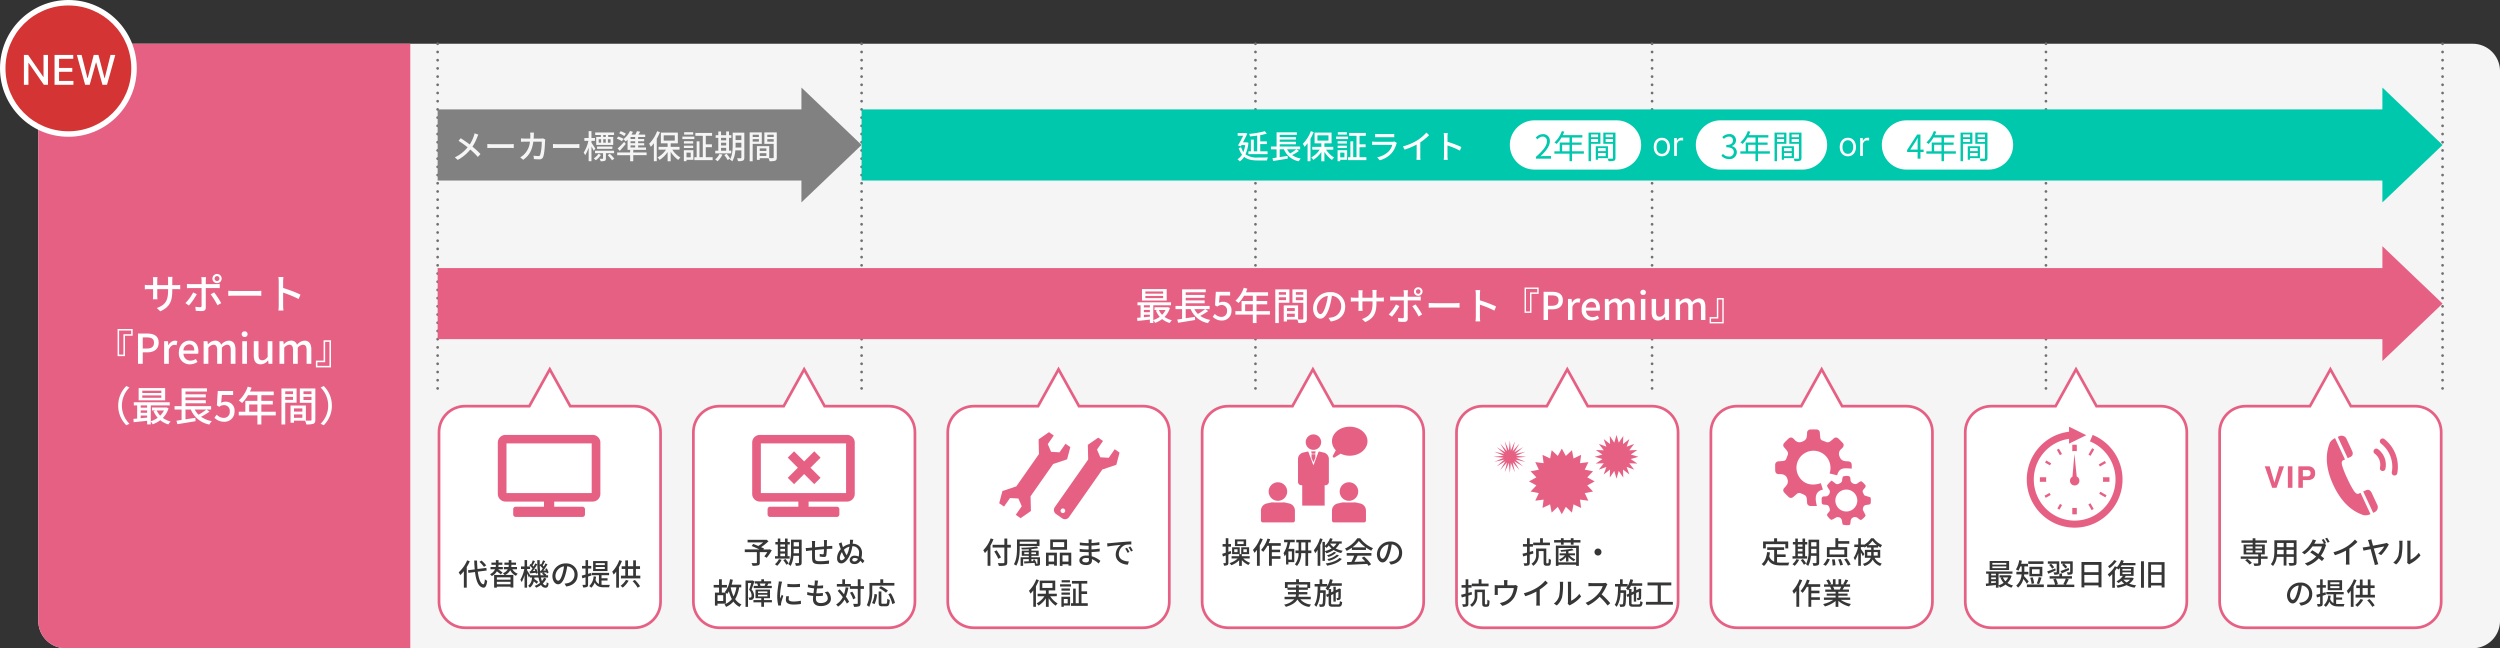 <svg xmlns="http://www.w3.org/2000/svg" xmlns:xlink="http://www.w3.org/1999/xlink" width="914" height="237" viewBox="0 0 914 237">
  <rect x="0" y="0" width="914" height="237" fill="#333333" stroke="none"/>
  <defs>
    <clipPath id="clip-path">
      <rect id="長方形_3555" data-name="長方形 3555" width="24.967" height="24.967" transform="translate(0 0)" fill="#e66084"/>
    </clipPath>
  </defs>
  <g id="グループ_4358" data-name="グループ 4358" transform="translate(-219 -2757)">
    <path id="パス_9059" data-name="パス 9059" d="M10,0H890a10,10,0,0,1,10,10V211a10,10,0,0,1-10,10H10A10,10,0,0,1,0,211V10A10,10,0,0,1,10,0Z" transform="translate(233 2773)" fill="#f5f5f5"/>
    <path id="パス_9060" data-name="パス 9060" d="M10,0H136V221H10A10,10,0,0,1,0,211V10A10,10,0,0,1,10,0Z" transform="translate(233 2773)" fill="#e66084"/>
    <path id="パス_9061" data-name="パス 9061" d="M-36.307-10.245h2.82V-12.72h-5.52v9.915h2.7Zm-2.145-1.92h4.41v1.35h-2.835V-3.36h-1.575ZM-31.552,0h1.74V-4.185h1.665c2.4,0,4.155-1.11,4.155-3.525,0-2.49-1.755-3.345-4.215-3.345h-3.345Zm1.74-5.58V-9.645h1.44c1.755,0,2.67.48,2.67,1.935s-.84,2.13-2.61,2.13ZM-22,0h1.725V-5.145c.51-1.3,1.32-1.77,1.995-1.77a2.441,2.441,0,0,1,.825.135l.315-1.5a2.052,2.052,0,0,0-.93-.18,2.852,2.852,0,0,0-2.34,1.695h-.045l-.135-1.485H-22Zm9.4.2A5.005,5.005,0,0,0-9.8-.675l-.6-1.1a3.5,3.5,0,0,1-1.965.615,2.491,2.491,0,0,1-2.55-2.52h5.355a4.472,4.472,0,0,0,.09-.885c0-2.325-1.185-3.9-3.375-3.9-1.92,0-3.765,1.665-3.765,4.335A3.968,3.968,0,0,0-12.593.2Zm-2.34-5.07A2.233,2.233,0,0,1-12.818-7.11c1.2,0,1.845.825,1.845,2.235ZM-7.553,0h1.725V-5.85A2.729,2.729,0,0,1-3.983-6.975c.945,0,1.38.57,1.38,1.995V0H-.878V-5.85A2.754,2.754,0,0,1,.982-6.975c.93,0,1.38.57,1.38,1.995V0H4.087V-5.19c0-2.1-.81-3.27-2.535-3.27A3.8,3.8,0,0,0-1.133-6.945,2.2,2.2,0,0,0-3.413-8.46,3.594,3.594,0,0,0-5.963-7.1h-.045L-6.143-8.25h-1.41ZM6.577,0H8.3V-8.25H6.577Zm.855-9.8a1,1,0,0,0,1.08-1.035,1,1,0,0,0-1.08-1.02.989.989,0,0,0-1.065,1.02A.992.992,0,0,0,7.432-9.8ZM13.313.2A3.454,3.454,0,0,0,16-1.245h.045L16.177,0h1.41V-8.25H15.862v5.73c-.69.87-1.215,1.23-1.98,1.23-.975,0-1.38-.57-1.38-1.98V-8.25H10.777v5.19C10.777-.96,11.542.2,13.313.2Zm6.87-.2h1.725V-5.85a2.729,2.729,0,0,1,1.845-1.125c.945,0,1.38.57,1.38,1.995V0h1.725V-5.85a2.754,2.754,0,0,1,1.86-1.125c.93,0,1.38.57,1.38,1.995V0h1.725V-5.19c0-2.1-.81-3.27-2.535-3.27A3.8,3.8,0,0,0,26.6-6.945a2.2,2.2,0,0,0-2.28-1.515A3.594,3.594,0,0,0,21.773-7.1h-.045L21.593-8.25h-1.41ZM36.307-1.155h-2.82V1.32h5.52V-8.6h-2.7ZM38.452.765h-4.41V-.585h2.835V-8.04h1.575Z" transform="translate(301 2890)" fill="#fff"/>
    <path id="パス_9062" data-name="パス 9062" d="M-19.02-6.78v-.51h1.425c.72,0,1.245.015,1.485.045v-1.59a9.968,9.968,0,0,1-1.5.09h-1.41v-1.74a9.781,9.781,0,0,1,.09-1.3h-1.695a10.357,10.357,0,0,1,.075,1.3v1.74h-3.96V-10.47a8.084,8.084,0,0,1,.09-1.2h-1.695a8.232,8.232,0,0,1,.09,1.2v1.725h-1.47a9.325,9.325,0,0,1-1.56-.12V-7.23c.24-.03.855-.06,1.56-.06h1.47v2.25c0,.63-.06,1.245-.075,1.455h1.665A13.337,13.337,0,0,1-24.51-5.04V-7.29h3.96v.6c0,3.975-1.32,5.265-4.125,6.3L-23.4.81C-19.89-.765-19.02-2.91-19.02-6.78Zm15.48-4.38a.89.89,0,0,1,.885-.9.9.9,0,0,1,.9.9.9.9,0,0,1-.9.9A.89.89,0,0,1-3.54-11.16Zm-.8,0a1.677,1.677,0,0,0,1.68,1.68,1.69,1.69,0,0,0,1.7-1.68,1.69,1.69,0,0,0-1.7-1.68A1.677,1.677,0,0,0-4.335-11.16Zm-2.31-.525h-1.77a6.391,6.391,0,0,1,.12,1.17V-9.12h-4.02a12.454,12.454,0,0,1-1.335-.09v1.575c.4-.03.885-.045,1.35-.045H-8.3v6.435c-.015.405-.18.555-.57.555a10.24,10.24,0,0,1-1.71-.165L-10.44.63a22.471,22.471,0,0,0,2.265.1c.99,0,1.41-.465,1.41-1.275V-7.68h3.78c.375,0,.885,0,1.32.03V-9.21A9.98,9.98,0,0,1-3-9.12H-6.765V-10.5A8.058,8.058,0,0,1-6.645-11.685Zm-3.4,6.24-1.335-.645a15.571,15.571,0,0,1-2.835,3.9l1.29.885A22.412,22.412,0,0,0-10.05-5.445Zm6.345-.66-1.29.7A25.974,25.974,0,0,1-2.5-1.395l1.38-.78A32.232,32.232,0,0,0-3.7-6.105Zm5.16-.585v1.86c.51-.045,1.41-.075,2.235-.075h8.16c.66,0,1.35.06,1.68.075V-6.69c-.375.03-.96.09-1.68.09H3.69C2.88-6.6,1.95-6.66,1.455-6.69Zm18.45,5.31a15.7,15.7,0,0,1-.12,1.92H21.63a17.575,17.575,0,0,1-.12-1.92V-6.015a39.277,39.277,0,0,1,5.67,2.34l.675-1.635a50.845,50.845,0,0,0-6.345-2.4v-2.34c0-.525.06-1.185.1-1.68H19.77a10.859,10.859,0,0,1,.135,1.68Z" transform="translate(301 2870)" fill="#fff"/>
    <path id="パス_9063" data-name="パス 9063" d="M10.215-5.7a9.994,9.994,0,0,0,2.97,7.17l1.14-.54a9.335,9.335,0,0,1-2.76-6.63,9.335,9.335,0,0,1,2.76-6.63l-1.14-.54A9.994,9.994,0,0,0,10.215-5.7ZM25.98-10.32H19.02v-.855h6.96Zm0,1.755H19.02v-.87h6.96Zm1.4-3.555h-9.69v4.485h9.69Zm-.45,8.19A7.069,7.069,0,0,1,25.56-2.04,6.611,6.611,0,0,1,24.3-3.93ZM18.435-1.1V-2.07H20.79v.75Zm0-2.865H20.79v.885H18.435ZM20.79-5.79v.84H18.435v-.84Zm6.975.735-.24.045H22.59v1.08h1.35l-.81.225A9.19,9.19,0,0,0,24.645-1.26,8.632,8.632,0,0,1,22.125,0V-5.79h6.93V-6.93H15.915v1.14h1.23V-.975c-.5.045-.96.09-1.365.12L15.885.36C17.25.225,19.02.03,20.79-.165V1.17h1.335V.105a4.369,4.369,0,0,1,.69,1.02,10.36,10.36,0,0,0,2.775-1.5A8.311,8.311,0,0,0,28.575,1.17,4.133,4.133,0,0,1,29.4.09,8.335,8.335,0,0,1,26.535-1.2,8.521,8.521,0,0,0,28.62-4.725Zm14.685.78a20.617,20.617,0,0,1-2.865,1.89,7.908,7.908,0,0,1-1.395-1.89Zm.03,0h1.7V-5.52h-9.36V-6.57H42.24V-7.68H34.815V-8.715H42.24v-1.11H34.815V-10.86h7.86v-1.17H33.4v6.51h-2.58v1.245H33.39v3.81c-.69.105-1.335.2-1.875.27l.33,1.275C33.63.8,36.15.39,38.505-.015l-.075-1.23L34.815-.69V-4.275h1.95a9.11,9.11,0,0,0,6.8,5.49A4.826,4.826,0,0,1,44.445-.03,10.1,10.1,0,0,1,40.5-1.62a22.886,22.886,0,0,0,3.105-1.89ZM49.02.2A3.642,3.642,0,0,0,52.74-3.63a3.175,3.175,0,0,0-3.36-3.51,3.157,3.157,0,0,0-1.515.39l.255-2.835h4.1v-1.47h-5.6l-.33,5.25.84.555a2.9,2.9,0,0,1,1.77-.63A2.048,2.048,0,0,1,51-3.57a2.158,2.158,0,0,1-2.19,2.355A3.533,3.533,0,0,1,46.23-2.4L45.4-1.275A4.886,4.886,0,0,0,49.02.2ZM58.1-3.48V-6.135H61.11V-3.48Zm9.72,0H62.55V-6.135h4.185V-7.44H62.55V-9.51h4.53v-1.35H58.4c.195-.45.4-.945.585-1.41l-1.41-.375A12.136,12.136,0,0,1,54.3-7.56a11.093,11.093,0,0,1,1.215.9,13.647,13.647,0,0,0,2.16-2.85H61.11v2.07H56.7v3.96H54.285v1.35H61.11V1.185h1.44V-2.13h5.265Zm6.3-7.455V-9.9H71.28v-1.035ZM71.28-7.8V-8.91h2.835V-7.8Zm4.155,1.035v-5.22H69.9V1.185h1.38v-7.95Zm2.52-1V-8.91H80.88v1.14Zm2.925-3.165V-9.9H77.955v-1.035Zm-6.39,9.69V-2.49h3.045v1.245ZM77.535-4.68v1.17H74.49V-4.68Zm4.755-7.305H76.62v5.25h4.26V-.57c0,.255-.075.33-.345.345-.24,0-.96.015-1.695-.015V-5.73H73.215V.555H74.49V-.2h4.05a6.249,6.249,0,0,1,.435,1.365,7.593,7.593,0,0,0,2.61-.24c.54-.24.7-.69.7-1.485ZM88.335-5.7a9.994,9.994,0,0,0-2.97-7.17l-1.14.54a9.335,9.335,0,0,1,2.76,6.63A9.335,9.335,0,0,1,84.225.93l1.14.54A9.994,9.994,0,0,0,88.335-5.7Z" transform="translate(252 2911)" fill="#fff"/>
    <path id="パス_8428" data-name="パス 8428" d="M-6470.077,2369v126" transform="translate(6849.077 404)" fill="none" stroke="#707070" stroke-linecap="round" stroke-width="1" stroke-dasharray="0 3"/>
    <path id="パス_8428-2" data-name="パス 8428" d="M-6470.077,2369v126" transform="translate(7148.077 404)" fill="none" stroke="#707070" stroke-linecap="round" stroke-width="1" stroke-dasharray="0 3"/>
    <path id="パス_8428-3" data-name="パス 8428" d="M-6470.077,2369v126" transform="translate(7004.077 404)" fill="none" stroke="#707070" stroke-linecap="round" stroke-width="1" stroke-dasharray="0 3"/>
    <path id="パス_8428-4" data-name="パス 8428" d="M-6470.077,2369v126" transform="translate(7293.077 404)" fill="none" stroke="#707070" stroke-linecap="round" stroke-width="1" stroke-dasharray="0 3"/>
    <path id="パス_8428-5" data-name="パス 8428" d="M-6470.077,2369v126" transform="translate(7437.077 404)" fill="none" stroke="#707070" stroke-linecap="round" stroke-width="1" stroke-dasharray="0 3"/>
    <path id="パス_8428-6" data-name="パス 8428" d="M-6470.077,2369v126" transform="translate(7582.077 404)" fill="none" stroke="#707070" stroke-linecap="round" stroke-width="1" stroke-dasharray="0 3"/>
    <g id="グループ_4242" data-name="グループ 4242" transform="translate(0 368)">
      <path id="合体_6" data-name="合体 6" d="M6992,36H6859V10h133V2l22,21-22,21Z" transform="translate(-6480.001 2419)" fill="#818181"/>
      <path id="パス_9064" data-name="パス 9064" d="M9.888-8.772,8.5-9.264a8.448,8.448,0,0,1-.264.984,13.275,13.275,0,0,1-1.5,3.1c-.96-.732-2.292-1.656-3.3-2.292l-.792.96A34.075,34.075,0,0,1,5.952-4.152,13.042,13.042,0,0,1,1.284-.48L2.34.468a14.981,14.981,0,0,0,4.6-3.8A26.771,26.771,0,0,1,9.7-.624l.96-1.056A29.391,29.391,0,0,0,7.728-4.392,17.207,17.207,0,0,0,9.456-7.8,8.852,8.852,0,0,1,9.888-8.772Zm3.276,3.42v1.488c.408-.036,1.128-.06,1.788-.06H21.48c.528,0,1.08.048,1.344.06V-5.352c-.3.024-.768.072-1.344.072H14.952C14.3-5.28,13.56-5.328,13.164-5.352ZM30.216-9.516h-1.4A7.633,7.633,0,0,1,28.9-8.484q0,.612-.036,1.152H26.928c-.468,0-1.008-.036-1.464-.072v1.248c.456-.036,1.02-.048,1.464-.048h1.824a7.459,7.459,0,0,1-2.2,4.716A6.4,6.4,0,0,1,25.176-.48l1.1.9c2.064-1.452,3.252-3.288,3.7-6.624h3.072a17.358,17.358,0,0,1-.564,4.848.634.634,0,0,1-.684.408,13.739,13.739,0,0,1-1.74-.144L30.2.168c.612.048,1.308.084,1.956.084a1.338,1.338,0,0,0,1.392-.816c.528-1.176.684-4.608.72-5.82.012-.144.048-.408.084-.612l-.84-.408a5.456,5.456,0,0,1-.828.072H30.1c.024-.372.048-.768.06-1.176C30.168-8.8,30.192-9.24,30.216-9.516Zm6.948,4.164v1.488c.408-.036,1.128-.06,1.788-.06H45.48c.528,0,1.08.048,1.344.06V-5.352c-.3.024-.768.072-1.344.072H38.952C38.3-5.28,37.56-5.328,37.164-5.352ZM56.472-7.944h-.924v-.708h.924Zm1.752,2.1H57.24V-7.1h.984ZM53.892-7.1h.876v1.26h-.876Zm2.58,0v1.26h-.924V-7.1Zm-1.8-.84h-1.7v2.916h6.216V-7.944H57.348v-.708H59.5v-.912H52.6v.912h2.076Zm4.212,4.356v-.84H53.292v.84Zm-6.228-.084C52.464-4,51.576-5.352,51.24-5.8V-6.5h1.272V-7.536H51.24v-2.532H50.208v2.532h-1.56V-6.5h1.464A12.8,12.8,0,0,1,48.4-2.22a5.648,5.648,0,0,1,.528.96,11.2,11.2,0,0,0,1.284-2.88V.936H51.24v-5.4c.312.564.66,1.224.816,1.608ZM53.832-1.8a6.582,6.582,0,0,1-1.74,1.716,4.181,4.181,0,0,1,.7.684A7.685,7.685,0,0,0,54.7-1.332Zm5.676-.192V-2.9H52.536v.912h2.94V-.108c0,.12-.024.156-.168.156s-.552.012-1.044,0a3.484,3.484,0,0,1,.312.9A3.936,3.936,0,0,0,56.1.792c.348-.144.42-.42.42-.888v-1.9Zm-2.34.744A12.977,12.977,0,0,1,58.764.6l.828-.588a12.189,12.189,0,0,0-1.644-1.788ZM67.224-7.176h-1.7v-.732h1.7Zm0,1.524h-1.7V-6.36h1.7Zm0,1.572h-1.7v-.756h1.7ZM64.44-3.2h6.744V-4.08H68.292v-.756h2.232v-.816H68.292V-6.36H70.5v-.816H68.292v-.732h2.592v-.876H68.412c.216-.324.444-.7.66-1.056l-1.212-.216a10.351,10.351,0,0,1-.576,1.272h-1.44A10.464,10.464,0,0,0,66.4-9.792l-1.068-.336A8.3,8.3,0,0,1,62.9-7.092a9.464,9.464,0,0,1,.876.792c.216-.192.444-.408.66-.636Zm-2.856.348c.732-.792,1.524-1.692,2.2-2.532l-.6-.756A24.489,24.489,0,0,1,60.8-3.708Zm2.244-6.276a9.991,9.991,0,0,0-1.9-.9l-.576.768a8.5,8.5,0,0,1,1.872,1Zm-.876,1.884a10.119,10.119,0,0,0-1.908-.828l-.564.756a10.734,10.734,0,0,1,1.9.936ZM71.4-2.268H66.516V-3.18h-1.14v.912H60.648v1h4.728V.948h1.14v-2.22H71.4Zm3.84-7.764a12.823,12.823,0,0,1-2.928,4.6,6.6,6.6,0,0,1,.624,1.128A12.814,12.814,0,0,0,74.052-5.64V.924h1.056V-7.26A21.622,21.622,0,0,0,76.284-9.7Zm2.412,1.5H81.7V-6.6H77.652Zm5.784,5.244V-4.3H80.2V-5.6h2.616V-9.516h-6.2V-5.6H79.08V-4.3H75.768v1.008h2.724A8.8,8.8,0,0,1,75.384-.432a4.921,4.921,0,0,1,.768.888,9.764,9.764,0,0,0,2.928-2.9V.96H80.2V-2.508A10.3,10.3,0,0,0,82.98.48a4.988,4.988,0,0,1,.78-.888A8.919,8.919,0,0,1,80.8-3.288Zm4.992-6.384H85.116V-8.8h3.312Zm-.9,7.476V-.468H85.98V-2.2Zm.972-.9H85.02V.936h.96V.42H88.5Zm-3.456-.792h3.384v-.864H85.044Zm3.384-2.5H85.044v.864h3.384Zm-3.948-.78h4.368v-.888H84.48ZM93.036-.516V-4.188h2.232V-5.244H93.036v-3.1h2.3V-9.4H89.232V-8.34h2.712V-.516H90.732v-5.82H89.7v5.82h-.84V.54h6.684V-.516Zm5.58-3.42h1.872V-2.9H98.616Zm1.872-3.648v.9H98.616v-.9ZM98.616-5.808h1.872v1H98.616Zm3.72,2.9h-.816v-4.68h.864v-.972h-.864v-1.38h-1.032v1.38H98.616v-1.38H97.608v1.38h-.972v.972h.972V-2.9H96.492v.972h5.844ZM98.064-1.74A5.926,5.926,0,0,1,96.456.3a5.69,5.69,0,0,1,.888.66A8.392,8.392,0,0,0,99.12-1.452Zm1.728.432A12.417,12.417,0,0,1,101.04.516l.9-.54a11.457,11.457,0,0,0-1.3-1.752Zm4.116-2.748c.024-.384.024-.768.024-1.116v-.636h2.112v1.752Zm2.136-4.428v1.692h-2.112V-8.484Zm1.08-1.008h-4.248v4.32c0,1.716-.084,3.96-1.032,5.52a3.922,3.922,0,0,1,.888.648,9.539,9.539,0,0,0,1.1-4.044h2.208V-.384c0,.192-.072.24-.252.252-.156,0-.756.012-1.32-.012A3.828,3.828,0,0,1,104.8.912a4.168,4.168,0,0,0,1.824-.2c.372-.168.5-.492.5-1.08Zm5.328.744v.828h-2.268v-.828ZM110.184-6.24v-.888h2.268v.888Zm3.324.828V-9.588H109.08V.948h1.1v-6.36Zm2.016-.8v-.912h2.34v.912Zm2.34-2.532v.828h-2.34v-.828ZM112.752-1v-1h2.436v1Zm2.436-2.748v.936h-2.436v-.936Zm3.8-5.844h-4.536v4.2h3.408V-.456c0,.2-.06.264-.276.276-.192,0-.768.012-1.356-.012V-4.584h-4.5V.444h1.02v-.6h3.24A5,5,0,0,1,116.34.936a6.075,6.075,0,0,0,2.088-.192c.432-.192.564-.552.564-1.188Z" transform="translate(384 2447)" fill="#f5f5f5"/>
    </g>
    <path id="合体_6-2" data-name="合体 6" d="M7415,36H6859V10h556V2l22,21-22,21Z" transform="translate(-6325 2787)" fill="#00c8ac"/>
    <path id="合体_40" data-name="合体 40" d="M7415,36H6704V10h711V2l22,21-22,21Z" transform="translate(-6324.999 2844.999)" fill="#e66084"/>
    <g id="グループ_4244" data-name="グループ 4244" transform="translate(-11 368)">
      <path id="パス_9065" data-name="パス 9065" d="M7.632-2.676H6.384V-6.96H5.328v4.284H4.416v1.02h7v-1.02H8.736V-5.328h2.436V-6.3H8.736V-8.592a20.105,20.105,0,0,0,2.412-.552l-.768-.888a31.887,31.887,0,0,1-5.688.984,3.205,3.205,0,0,1,.3.924c.84-.072,1.752-.168,2.64-.3Zm-3.864-3.3-.2.024H2.424C3.012-7.068,3.6-8.244,4.032-9.168l-.768-.24-.18.06H.5v.972H2.52C1.992-7.32,1.26-5.916.612-4.8l1.02.3L1.9-4.968H3.252A10.328,10.328,0,0,1,2.58-2.424a6.6,6.6,0,0,1-.816-1.752l-.876.312a7.8,7.8,0,0,0,1.2,2.412A5.222,5.222,0,0,1,.408.228a4.7,4.7,0,0,1,.84.78A5.636,5.636,0,0,0,2.856-.66C4.128.4,5.82.66,7.9.66h3.276A3.991,3.991,0,0,1,11.6-.432c-.708.024-3.1.024-3.672.024A6.949,6.949,0,0,1,3.36-1.584,13.532,13.532,0,0,0,4.428-5.8ZM21.96-3.42a16.494,16.494,0,0,1-2.292,1.512A6.326,6.326,0,0,1,18.552-3.42Zm.024,0H23.34v-1H15.852v-.84h5.94v-.888h-5.94v-.828h5.94V-7.86h-5.94v-.828H22.14v-.936H14.724v5.208H12.66v1h2.052V-.372c-.552.084-1.068.156-1.5.216l.264,1.02C14.9.636,16.92.312,18.8-.012L18.744-1l-2.892.444V-3.42h1.56A7.288,7.288,0,0,0,22.848.972a3.861,3.861,0,0,1,.708-1A8.078,8.078,0,0,1,20.4-1.3a18.308,18.308,0,0,0,2.484-1.512Zm5.256-6.612a12.823,12.823,0,0,1-2.928,4.6,6.605,6.605,0,0,1,.624,1.128A12.814,12.814,0,0,0,26.052-5.64V.924h1.056V-7.26A21.622,21.622,0,0,0,28.284-9.7Zm2.412,1.5H33.7V-6.6H29.652Zm5.784,5.244V-4.3H32.2V-5.6h2.616V-9.516h-6.2V-5.6H31.08V-4.3H27.768v1.008h2.724A8.8,8.8,0,0,1,27.384-.432a4.921,4.921,0,0,1,.768.888,9.764,9.764,0,0,0,2.928-2.9V.96H32.2V-2.508A10.3,10.3,0,0,0,34.98.48a4.988,4.988,0,0,1,.78-.888A8.919,8.919,0,0,1,32.8-3.288Zm4.992-6.384H37.116V-8.8h3.312Zm-.9,7.476V-.468H37.98V-2.2Zm.972-.9H37.02V.936h.96V.42H40.5Zm-3.456-.792h3.384v-.864H37.044Zm3.384-2.5H37.044v.864h3.384Zm-3.948-.78h4.368v-.888H36.48ZM45.036-.516V-4.188h2.232V-5.244H45.036v-3.1h2.3V-9.4H41.232V-8.34h2.712V-.516H42.732v-5.82H41.7v5.82h-.84V.54h6.684V-.516Zm5.7-8.532v1.236c.336-.024.768-.036,1.152-.036h4.656c.408,0,.888.012,1.188.036V-9.048a11.464,11.464,0,0,1-1.176.06H51.888A10.978,10.978,0,0,1,50.736-9.048Zm7.944,3.3-.852-.528a2.381,2.381,0,0,1-.768.108H50.916c-.348,0-.8-.036-1.272-.084V-5c.456-.036.984-.048,1.272-.048h6.108a5.656,5.656,0,0,1-1.332,2.4,8.073,8.073,0,0,1-4.2,2.16l.936,1.08a8.867,8.867,0,0,0,4.3-2.556,8.491,8.491,0,0,0,1.764-3.36A2.108,2.108,0,0,1,58.68-5.748Zm2.232,1.272L61.5-3.288a24.552,24.552,0,0,0,4.428-1.86V-.972A13.907,13.907,0,0,1,65.856.444h1.488A9.023,9.023,0,0,1,67.26-.972v-4.98A20.243,20.243,0,0,0,70.488-8.58L69.48-9.54a14.813,14.813,0,0,1-3.336,2.856A19.816,19.816,0,0,1,60.912-4.476ZM75.924-1.1a12.563,12.563,0,0,1-.1,1.536H77.3a14.061,14.061,0,0,1-.1-1.536V-4.812A31.421,31.421,0,0,1,81.744-2.94l.54-1.308a40.676,40.676,0,0,0-5.076-1.92V-8.04c0-.42.048-.948.084-1.344H75.816a8.687,8.687,0,0,1,.108,1.344Z" transform="translate(682 2447)" fill="#fff"/>
      <path id="パス_9066" data-name="パス 9066" d="M3.579.136c1.773,0,2.966-1.347,2.966-3.375,0-2.045-1.193-3.392-2.966-3.392S.614-5.284.614-3.239C.614-1.21,1.807.136,3.579.136Zm0-.9c-1.347,0-1.96-1.159-1.96-2.472s.614-2.489,1.96-2.489S5.54-4.551,5.54-3.239,4.926-.767,3.579-.767ZM8.08,0H9.085V-4.142a1.548,1.548,0,0,1,1.653-1.534,3.075,3.075,0,0,1,.614.068V-6.631c-.115-.009-.379-.017-.528-.017a1.781,1.781,0,0,0-1.7,1.091H9.051v-.989H8.08Z" transform="translate(834 2446)" fill="#fff"/>
      <path id="パス_9067" data-name="パス 9067" d="M3.579.136c1.773,0,2.966-1.347,2.966-3.375,0-2.045-1.193-3.392-2.966-3.392S.614-5.284.614-3.239C.614-1.21,1.807.136,3.579.136Zm0-.9c-1.347,0-1.96-1.159-1.96-2.472s.614-2.489,1.96-2.489S5.54-4.551,5.54-3.239,4.926-.767,3.579-.767ZM8.08,0H9.085V-4.142a1.548,1.548,0,0,1,1.653-1.534,3.075,3.075,0,0,1,.614.068V-6.631c-.115-.009-.379-.017-.528-.017a1.781,1.781,0,0,0-1.7,1.091H9.051v-.989H8.08Z" transform="translate(902 2446)" fill="#fff"/>
      <path id="パス_9068" data-name="パス 9068" d="M9,0H39a9,9,0,0,1,0,18H9A9,9,0,0,1,9,0Z" transform="translate(782 2433)" fill="#fff"/>
      <path id="パス_9069" data-name="パス 9069" d="M9,0H39a9,9,0,0,1,0,18H9A9,9,0,0,1,9,0Z" transform="translate(850 2433)" fill="#fff"/>
      <path id="パス_9070" data-name="パス 9070" d="M9,0H39a9,9,0,0,1,0,18H9A9,9,0,0,1,9,0Z" transform="translate(918 2433)" fill="#fff"/>
      <path id="パス_9071" data-name="パス 9071" d="M.528,0H6.06V-.948H3.624c-.444,0-.984.048-1.44.084C4.248-2.82,5.628-4.608,5.628-6.36a2.413,2.413,0,0,0-2.556-2.6A3.364,3.364,0,0,0,.48-7.668l.636.624A2.463,2.463,0,0,1,2.94-8.064a1.546,1.546,0,0,1,1.62,1.74C4.56-4.812,3.288-3.06.528-.648Zm9.6-2.688V-5.064h2.688v2.376Zm7.932,0H13.716V-5.064h3.516V-5.9H13.716V-7.728h3.792v-.864H10.356c.192-.408.384-.84.552-1.26l-.9-.216a10.155,10.155,0,0,1-2.7,4.14,5.523,5.523,0,0,1,.768.564A11.087,11.087,0,0,0,9.9-7.728h2.916V-5.9H9.24v3.216H7.272v.864h5.544V.924h.9V-1.824H18.06Zm5.2-6.144v1H20.664v-1ZM20.664-6.12V-7.176h2.592V-6.12Zm3.444.684V-9.528H19.776V.924h.888v-6.36Zm1.932,1.6v1.1H23.22v-1.1ZM23.22-.9V-2.064h2.82V-.9Zm3.648.708V-4.536H22.416V.408h.8v-.6Zm-.84-5.916V-7.176h2.688v1.068Zm2.688-2.724v1H26.028v-1Zm.9-.7h-4.44v4.1h3.54V-.276c0,.216-.072.288-.276.288S27.492.036,26.76,0a3.287,3.287,0,0,1,.312.912A6.83,6.83,0,0,0,29.088.756c.4-.156.528-.456.528-1.02Z" transform="translate(791 2447)" fill="#00c8ac"/>
      <path id="パス_9072" data-name="パス 9072" d="M3.168.156a2.561,2.561,0,0,0,2.82-2.508,2.263,2.263,0,0,0-1.86-2.232v-.048a2.2,2.2,0,0,0,1.56-2.124A2.26,2.26,0,0,0,3.132-8.964,3.522,3.522,0,0,0,.672-7.908l.588.7a2.568,2.568,0,0,1,1.824-.852A1.35,1.35,0,0,1,4.572-6.672c0,.948-.624,1.68-2.436,1.68v.84c2.028,0,2.736.708,2.736,1.752A1.622,1.622,0,0,1,3.084-.756,2.908,2.908,0,0,1,.9-1.764l-.552.72A3.641,3.641,0,0,0,3.168.156Zm6.96-2.844V-5.064h2.688v2.376Zm7.932,0H13.716V-5.064h3.516V-5.9H13.716V-7.728h3.792v-.864H10.356c.192-.408.384-.84.552-1.26l-.9-.216a10.155,10.155,0,0,1-2.7,4.14,5.523,5.523,0,0,1,.768.564A11.087,11.087,0,0,0,9.9-7.728h2.916V-5.9H9.24v3.216H7.272v.864h5.544V.924h.9V-1.824H18.06Zm5.2-6.144v1H20.664v-1ZM20.664-6.12V-7.176h2.592V-6.12Zm3.444.684V-9.528H19.776V.924h.888v-6.36Zm1.932,1.6v1.1H23.22v-1.1ZM23.22-.9V-2.064h2.82V-.9Zm3.648.708V-4.536H22.416V.408h.8v-.6Zm-.84-5.916V-7.176h2.688v1.068Zm2.688-2.724v1H26.028v-1Zm.9-.7h-4.44v4.1h3.54V-.276c0,.216-.072.288-.276.288S27.492.036,26.76,0a3.287,3.287,0,0,1,.312.912A6.83,6.83,0,0,0,29.088.756c.4-.156.528-.456.528-1.02Z" transform="translate(859 2447)" fill="#00c8ac"/>
      <path id="パス_9073" data-name="パス 9073" d="M1.38-3.3l2-3c.252-.432.492-.864.708-1.3H4.14c-.024.456-.06,1.164-.06,1.6v2.7ZM4.08,0H5.112V-2.424H6.276V-3.3H5.112V-8.808H3.9L.24-3.144v.72H4.08Zm6.048-2.688V-5.064h2.688v2.376Zm7.932,0H13.716V-5.064h3.516V-5.9H13.716V-7.728h3.792v-.864H10.356c.192-.408.384-.84.552-1.26l-.9-.216a10.155,10.155,0,0,1-2.7,4.14,5.523,5.523,0,0,1,.768.564A11.087,11.087,0,0,0,9.9-7.728h2.916V-5.9H9.24v3.216H7.272v.864h5.544V.924h.9V-1.824H18.06Zm5.2-6.144v1H20.664v-1ZM20.664-6.12V-7.176h2.592V-6.12Zm3.444.684V-9.528H19.776V.924h.888v-6.36Zm1.932,1.6v1.1H23.22v-1.1ZM23.22-.9V-2.064h2.82V-.9Zm3.648.708V-4.536H22.416V.408h.8v-.6Zm-.84-5.916V-7.176h2.688v1.068Zm2.688-2.724v1H26.028v-1Zm.9-.7h-4.44v4.1h3.54V-.276c0,.216-.072.288-.276.288S27.492.036,26.76,0a3.287,3.287,0,0,1,.312.912A6.83,6.83,0,0,0,29.088.756c.4-.156.528-.456.528-1.02Z" transform="translate(927 2447)" fill="#00c8ac"/>
    </g>
    <g id="グループ_4340" data-name="グループ 4340">
      <g id="パス_9074" data-name="パス 9074" transform="translate(219 2757)" fill="#d53434">
        <path d="M 25 49 C 21.76 49 18.617 48.366 15.658 47.114 C 12.801 45.906 10.234 44.175 8.029 41.971 C 5.825 39.766 4.094 37.199 2.886 34.342 C 1.634 31.383 1 28.24 1 25 C 1 21.76 1.634 18.617 2.886 15.658 C 4.094 12.801 5.825 10.234 8.029 8.029 C 10.234 5.825 12.801 4.094 15.658 2.886 C 18.617 1.634 21.76 1 25 1 C 28.24 1 31.383 1.634 34.342 2.886 C 37.199 4.094 39.766 5.825 41.971 8.029 C 44.175 10.234 45.906 12.801 47.114 15.658 C 48.366 18.617 49 21.76 49 25 C 49 28.24 48.366 31.383 47.114 34.342 C 45.906 37.199 44.175 39.766 41.971 41.971 C 39.766 44.175 37.199 45.906 34.342 47.114 C 31.383 48.366 28.24 49 25 49 Z" stroke="none"/>
        <path d="M 25 2 C 21.894 2 18.882 2.608 16.048 3.807 C 13.309 4.965 10.849 6.624 8.737 8.737 C 6.624 10.849 4.965 13.309 3.807 16.048 C 2.608 18.882 2 21.894 2 25 C 2 28.106 2.608 31.118 3.807 33.952 C 4.965 36.691 6.624 39.151 8.737 41.263 C 10.849 43.376 13.309 45.035 16.048 46.193 C 18.882 47.392 21.894 48 25 48 C 28.106 48 31.118 47.392 33.952 46.193 C 36.691 45.035 39.151 43.376 41.263 41.263 C 43.376 39.151 45.035 36.691 46.193 33.952 C 47.392 31.118 48 28.106 48 25 C 48 21.894 47.392 18.882 46.193 16.048 C 45.035 13.309 43.376 10.849 41.263 8.737 C 39.151 6.624 36.691 4.965 33.952 3.807 C 31.118 2.608 28.106 2 25 2 M 25 0 C 38.807 0 50 11.193 50 25 C 50 38.807 38.807 50 25 50 C 11.193 50 0 38.807 0 25 C 0 11.193 11.193 0 25 0 Z" stroke="none" fill="#fff"/>
      </g>
      <path id="パス_9075" data-name="パス 9075" d="M-7.455-10.909h-1.63V-2.9h-.1l-5.55-8.011H-16.26V0h1.646V-8h.1l5.545,8h1.513ZM-5.058,0h6.9V-1.417H-3.412v-3.34H1.425V-6.168H-3.412V-9.492H1.782v-1.417H-5.058ZM6.123,0H7.785l2.3-8.171h.085L12.462,0h1.657l3.031-10.909H15.413l-2.12,8.453h-.1l-2.211-8.453H9.266L7.055-2.461h-.1L4.829-10.909H3.1Z" transform="translate(244 2788)" fill="#fff"/>
    </g>
    <path id="パス_9076" data-name="パス 9076" d="M10.248-9.632h-6.5v-.8h6.5Zm0,1.638h-6.5v-.812h6.5Zm1.3-3.318H2.506v4.186H11.55Zm-.42,7.644A6.6,6.6,0,0,1,9.856-1.9,6.17,6.17,0,0,1,8.68-3.668ZM3.206-1.022v-.91H5.4v.7Zm0-2.674H5.4v.826h-2.2ZM5.4-5.4v.784h-2.2V-5.4Zm6.51.686-.224.042H7.084v1.008h1.26l-.756.21A8.577,8.577,0,0,0,9-1.176,8.057,8.057,0,0,1,6.65,0V-5.4h6.468V-6.468H.854V-5.4H2V-.91c-.462.042-.9.084-1.274.112L.826.336C2.1.21,3.752.028,5.4-.154V1.092H6.65V.1a4.078,4.078,0,0,1,.644.952,9.669,9.669,0,0,0,2.59-1.4A7.757,7.757,0,0,0,12.67,1.092,3.857,3.857,0,0,1,13.44.084a7.779,7.779,0,0,1-2.674-1.2,7.953,7.953,0,0,0,1.946-3.29ZM25.62-3.99a19.242,19.242,0,0,1-2.674,1.764,7.38,7.38,0,0,1-1.3-1.764Zm.028,0H27.23V-5.152H18.494v-.98h6.93V-7.168h-6.93v-.966h6.93V-9.17h-6.93v-.966H25.83v-1.092H17.178v6.076H14.77V-3.99h2.394V-.434c-.644.1-1.246.182-1.75.252l.308,1.19C17.388.742,19.74.364,21.938-.014l-.07-1.148-3.374.518V-3.99h1.82a8.5,8.5,0,0,0,6.342,5.124,4.5,4.5,0,0,1,.826-1.162A9.424,9.424,0,0,1,23.8-1.512a21.36,21.36,0,0,0,2.9-1.764Zm6.1,4.172a3.4,3.4,0,0,0,3.472-3.57,2.963,2.963,0,0,0-3.136-3.276,2.946,2.946,0,0,0-1.414.364l.238-2.646h3.822v-1.372H29.512l-.308,4.9.784.518a2.711,2.711,0,0,1,1.652-.588A1.911,1.911,0,0,1,33.6-3.332a2.014,2.014,0,0,1-2.044,2.2A3.3,3.3,0,0,1,29.148-2.24l-.77,1.05A4.56,4.56,0,0,0,31.752.182Zm8.47-3.43V-5.726h2.814v2.478Zm9.072,0H44.38V-5.726h3.906V-6.944H44.38V-8.876h4.228v-1.26H40.5c.182-.42.378-.882.546-1.316l-1.316-.35A11.327,11.327,0,0,1,36.68-7.056a10.353,10.353,0,0,1,1.134.84,12.737,12.737,0,0,0,2.016-2.66h3.206v1.932H38.92v3.7H36.666v1.26h6.37V1.106H44.38V-1.988h4.914Zm5.88-6.958v.966H52.528v-.966ZM52.528-7.28V-8.316h2.646V-7.28Zm3.878.966v-4.872H51.24V1.106h1.288v-7.42Zm2.352-.938V-8.316h2.73v1.064Zm2.73-2.954v.966h-2.73v-.966ZM55.524-1.162V-2.324h2.842v1.162Zm2.842-3.206v1.092H55.524V-4.368ZM62.8-11.186H57.512v4.9h3.976V-.532c0,.238-.07.308-.322.322-.224,0-.9.014-1.582-.014V-5.348h-5.25V.518h1.19v-.7H59.3a5.832,5.832,0,0,1,.406,1.274A7.087,7.087,0,0,0,62.146.868c.5-.224.658-.644.658-1.386Zm14,6.272a5.182,5.182,0,0,0-5.488-5.278,6.068,6.068,0,0,0-6.258,5.824c0,2.338,1.274,3.878,2.66,3.878s2.548-1.582,3.388-4.438a27.877,27.877,0,0,0,.84-3.934,3.722,3.722,0,0,1,3.388,3.906A4.027,4.027,0,0,1,71.946-.98a8.652,8.652,0,0,1-1.246.2L71.526.532C74.928.042,76.8-1.974,76.8-4.914Zm-10.332.406a4.68,4.68,0,0,1,3.99-4.326,22.289,22.289,0,0,1-.77,3.612c-.644,2.156-1.3,3.066-1.932,3.066C67.158-2.156,66.472-2.9,66.472-4.508Zm21.756-1.82V-6.8h1.33c.672,0,1.162.014,1.386.042V-8.246a9.3,9.3,0,0,1-1.4.084H88.228V-9.786A9.128,9.128,0,0,1,88.312-11H86.73a9.666,9.666,0,0,1,.07,1.218v1.624H83.1v-1.61a7.545,7.545,0,0,1,.084-1.12H81.606a7.683,7.683,0,0,1,.084,1.12v1.61H80.318a8.7,8.7,0,0,1-1.456-.112v1.526c.224-.028.8-.056,1.456-.056H81.69v2.1c0,.588-.056,1.162-.07,1.358h1.554A12.448,12.448,0,0,1,83.1-4.7V-6.8h3.7v.56c0,3.71-1.232,4.914-3.85,5.88L84.14.756C87.416-.714,88.228-2.716,88.228-6.328Zm14.448-4.088a.831.831,0,0,1,.826-.84.842.842,0,0,1,.84.84.842.842,0,0,1-.84.84A.831.831,0,0,1,102.676-10.416Zm-.742,0A1.565,1.565,0,0,0,103.5-8.848a1.577,1.577,0,0,0,1.582-1.568,1.577,1.577,0,0,0-1.582-1.568A1.565,1.565,0,0,0,101.934-10.416Zm-2.156-.49H98.126a5.964,5.964,0,0,1,.112,1.092v1.3H94.486A11.624,11.624,0,0,1,93.24-8.6v1.47c.378-.028.826-.042,1.26-.042h3.738v6.006c-.014.378-.168.518-.532.518A9.557,9.557,0,0,1,96.11-.8L96.236.588a20.973,20.973,0,0,0,2.114.1c.924,0,1.316-.434,1.316-1.19V-7.168h3.528c.35,0,.826,0,1.232.028V-8.6a9.314,9.314,0,0,1-1.246.084H99.666V-9.8A7.52,7.52,0,0,1,99.778-10.906ZM96.6-5.082l-1.246-.6a14.533,14.533,0,0,1-2.646,3.64l1.2.826A20.918,20.918,0,0,0,96.6-5.082Zm5.922-.616-1.2.658A24.242,24.242,0,0,1,103.642-1.3l1.288-.728A30.084,30.084,0,0,0,102.522-5.7Zm4.816-.546v1.736c.476-.042,1.316-.07,2.086-.07h7.616c.616,0,1.26.056,1.568.07V-6.244c-.35.028-.9.084-1.568.084h-7.616C108.668-6.16,107.8-6.216,107.338-6.244Zm17.22,4.956A14.656,14.656,0,0,1,124.446.5h1.722a16.4,16.4,0,0,1-.112-1.792V-5.614a36.658,36.658,0,0,1,5.292,2.184l.63-1.526a47.455,47.455,0,0,0-5.922-2.24V-9.38c0-.49.056-1.106.1-1.568h-1.722a10.135,10.135,0,0,1,.126,1.568ZM144.9-9.562h2.632v-2.31H142.38v9.254h2.52Zm-2-1.792h4.116v1.26h-2.646v6.958H142.9ZM149.338,0h1.624V-3.906h1.554c2.24,0,3.878-1.036,3.878-3.29,0-2.324-1.638-3.122-3.934-3.122h-3.122Zm1.624-5.208V-9h1.344c1.638,0,2.492.448,2.492,1.806s-.784,1.988-2.436,1.988ZM158.256,0h1.61V-4.8c.476-1.218,1.232-1.652,1.862-1.652a2.278,2.278,0,0,1,.77.126l.294-1.4a1.915,1.915,0,0,0-.868-.168,2.662,2.662,0,0,0-2.184,1.582H159.7L159.572-7.7h-1.316Zm8.778.182a4.671,4.671,0,0,0,2.6-.812l-.56-1.022a3.269,3.269,0,0,1-1.834.574,2.325,2.325,0,0,1-2.38-2.352h5a4.173,4.173,0,0,0,.084-.826c0-2.17-1.106-3.64-3.15-3.64a3.743,3.743,0,0,0-3.514,4.046A3.7,3.7,0,0,0,167.034.182ZM164.85-4.55a2.085,2.085,0,0,1,1.974-2.086c1.12,0,1.722.77,1.722,2.086ZM171.738,0h1.61V-5.46a2.547,2.547,0,0,1,1.722-1.05c.882,0,1.288.532,1.288,1.862V0h1.61V-5.46A2.571,2.571,0,0,1,179.7-6.51c.868,0,1.288.532,1.288,1.862V0h1.61V-4.844c0-1.96-.756-3.052-2.366-3.052a3.548,3.548,0,0,0-2.506,1.414A2.055,2.055,0,0,0,175.6-7.9a3.354,3.354,0,0,0-2.38,1.274h-.042L173.054-7.7h-1.316Zm13.188,0h1.61V-7.7h-1.61Zm.8-9.142a.937.937,0,0,0,1.008-.966.934.934,0,0,0-1.008-.952.923.923,0,0,0-.994.952A.926.926,0,0,0,185.724-9.142ZM191.212.182a3.224,3.224,0,0,0,2.506-1.344h.042L193.886,0H195.2V-7.7h-1.61v5.348c-.644.812-1.134,1.148-1.848,1.148-.91,0-1.288-.532-1.288-1.848V-7.7h-1.61v4.844C188.846-.9,189.56.182,191.212.182ZM197.624,0h1.61V-5.46a2.547,2.547,0,0,1,1.722-1.05c.882,0,1.288.532,1.288,1.862V0h1.61V-5.46a2.571,2.571,0,0,1,1.736-1.05c.868,0,1.288.532,1.288,1.862V0h1.61V-4.844c0-1.96-.756-3.052-2.366-3.052a3.548,3.548,0,0,0-2.506,1.414A2.055,2.055,0,0,0,201.488-7.9a3.354,3.354,0,0,0-2.38,1.274h-.042L198.94-7.7h-1.316Zm15.05-1.078h-2.632v2.31h5.152V-8.022h-2.52Zm2,1.792H210.56V-.546h2.646V-7.5h1.47Z" transform="translate(634 2874)" fill="#fff"/>
    <g id="グループ_4350" data-name="グループ 4350" transform="translate(0 0)">
      <g id="合体_41" data-name="合体 41" transform="translate(-4954 2889)" fill="#fff">
        <path d="M 5405 97.501 L 5343 97.501 C 5337.762 97.501 5333.5 93.239 5333.5 88 L 5333.5 26 C 5333.5 20.761 5337.762 16.499 5343 16.499 L 5366.223 16.499 L 5366.518 16.499 L 5366.66 16.242 L 5374 3.03 L 5381.341 16.242 L 5381.484 16.499 L 5381.778 16.499 L 5405 16.499 C 5410.238 16.499 5414.5 20.761 5414.5 26 L 5414.5 88 C 5414.5 93.239 5410.238 97.501 5405 97.501 Z" stroke="none"/>
        <path d="M 5405 97.001 C 5409.963 97.001 5414 92.963 5414 88 L 5414 26 C 5414 21.037 5409.963 16.999 5405 16.999 L 5381.189 16.999 L 5380.904 16.485 L 5374 4.06 L 5366.812 16.999 L 5343 16.999 C 5338.038 16.999 5334 21.037 5334 26 L 5334 88 C 5334 92.963 5338.038 97.001 5343 97.001 L 5405 97.001 M 5405 98.001 L 5343 98.001 C 5337.477 98.001 5333 93.523 5333 88 L 5333 26 C 5333 20.477 5337.477 15.999 5343 15.999 L 5366.223 15.999 L 5374 2 L 5381.778 15.999 L 5405 15.999 C 5410.522 15.999 5415 20.477 5415 26 L 5415 88 C 5415 93.523 5410.522 98.001 5405 98.001 Z" stroke="none" fill="#e66084"/>
      </g>
      <path id="パス_8635" data-name="パス 8635" d="M131.408,82.007H99.534a2.813,2.813,0,0,0-2.812,2.813v18.75a2.812,2.812,0,0,0,2.812,2.812H113.6v1.876H103.283a.937.937,0,0,0-.938.936v1.876a.937.937,0,0,0,.938.938h24.375a.937.937,0,0,0,.936-.938v-1.876a.937.937,0,0,0-.936-.936H117.345v-1.876h14.062a2.812,2.812,0,0,0,2.812-2.812V84.821a2.813,2.813,0,0,0-2.812-2.813m-.362,21.274H99.894V85.107h31.151Z" transform="translate(304.278 2833.993)" fill="#e66084"/>
      <path id="パス_9077" data-name="パス 9077" d="M-23.254-7.3a10.539,10.539,0,0,0-1.705-1.76l-.759.484a10.529,10.529,0,0,1,1.65,1.815ZM-30.217-9.13a12.082,12.082,0,0,1-3.1,4.378,5.954,5.954,0,0,1,.583,1.023,11.165,11.165,0,0,0,1.32-1.441V.847h1.056V-6.677a16.389,16.389,0,0,0,1.111-2.134Zm7.15,3.707L-23.2-6.38l-3.223.407c-.088-.946-.143-1.991-.176-3.091h-1.034q.066,1.733.2,3.234l-2.464.308.154.968,2.409-.308c.418,3.377,1.276,5.555,3.113,5.709.583.033,1.089-.506,1.342-2.5a3.138,3.138,0,0,1-.847-.561c-.1,1.243-.264,1.848-.539,1.837-1.045-.121-1.7-1.936-2.057-4.631Zm5.8.748c-.374-.319-1.045-.814-1.617-1.2h1.716V-6.7H-18.8a5.288,5.288,0,0,0,.066-.814h1.386v-.8h-1.386v-.913h-.979v.913h-1.617v.8h1.617a4.268,4.268,0,0,1-.066.814H-21.67v.825h1.661a3.692,3.692,0,0,1-1.859,1.8,3.075,3.075,0,0,1,.671.693,4.7,4.7,0,0,0,1.859-1.738c.517.385,1.089.825,1.408,1.111Zm2.915,2.607h-4.994v-.869h4.994ZM-19.349-.385V-1.3h4.994v.913Zm7.37-5.489V-6.7h-2.112a4.112,4.112,0,0,0,.055-.726v-.088h1.705v-.8h-1.705v-.913h-.979v.913h-1.573v.8h1.573v.077a4.4,4.4,0,0,1-.055.737h-1.716v.825h1.43a3.317,3.317,0,0,1-1.782,1.441,4.035,4.035,0,0,1,.594.627H-20.35V.858h1V.484h4.994v.33h1.034v-4.62h-3a3.93,3.93,0,0,0,1.859-1.727,4.633,4.633,0,0,0,2.1,2.057,3.59,3.59,0,0,1,.649-.759,4.066,4.066,0,0,1-1.969-1.639Zm4.587.726.143.781c.649-.055,1.364-.132,2.123-.22a2.7,2.7,0,0,1,.077.363l.638-.264a5.738,5.738,0,0,0-.561-1.606l-.594.209c.077.187.165.4.231.605l-.847.055c.539-.726,1.133-1.661,1.606-2.453L-5.3-8.019c-.165.352-.385.759-.627,1.177-.11-.121-.242-.264-.385-.4.275-.44.594-1.056.891-1.595L-6.2-9.141A15.87,15.87,0,0,1-6.82-7.656c-.077-.066-.143-.121-.22-.176l-.407.561A7.61,7.61,0,0,1-6.314-6.193c-.242.374-.473.726-.7,1.023Zm3.85-.143.154.759.99-.11-.462.429a5.738,5.738,0,0,1,.737.539H-3.366a29.43,29.43,0,0,1-.286-3.553A7.994,7.994,0,0,1-2.585-6.193c-.209.319-.418.627-.616.88Zm1.43,2.519a5.234,5.234,0,0,1-.77,1.21,10.009,10.009,0,0,1-.341-1.3h2.6v-.814h-.88l.231-.22A5.24,5.24,0,0,0-2.3-4.642c.352-.044.726-.077,1.111-.121a4.278,4.278,0,0,1,.11.44l.627-.286a5.734,5.734,0,0,0-.627-1.606l-.594.242c.088.165.165.352.242.539l-.935.066C-1.859-6.05-1.3-6.93-.847-7.678l-.726-.341c-.165.352-.385.759-.627,1.177a4.28,4.28,0,0,0-.385-.407c.264-.44.594-1.056.9-1.595l-.792-.3a11.706,11.706,0,0,1-.616,1.474c-.077-.055-.143-.11-.22-.165l-.352.484c-.011-.605-.022-1.232-.011-1.87h-.9a41.863,41.863,0,0,0,.33,5.544H-7.172C-7.392-4.059-8.03-5.1-8.3-5.5v-.473h1.089v-.935H-8.3V-9.229h-.924v2.321h-1.3v.935h1.21a12.9,12.9,0,0,1-1.441,3.938,5.777,5.777,0,0,1,.473.858,11.022,11.022,0,0,0,1.056-2.6V.858H-8.3V-4.334c.264.517.539,1.111.671,1.452l.374-.528v.55h.737A3.855,3.855,0,0,1-7.9.176a2.349,2.349,0,0,1,.6.671A3.855,3.855,0,0,0-5.852-1.441a9.957,9.957,0,0,1,1.045.858l.539-.7A10.425,10.425,0,0,0-5.676-2.321c.022-.176.044-.352.066-.539h1.5A9.96,9.96,0,0,0-3.564-.9,6.708,6.708,0,0,1-5.533.2a4.268,4.268,0,0,1,.55.66,8.1,8.1,0,0,0,1.793-1A1.839,1.839,0,0,0-1.639.88C-.869.88-.583.528-.429-.7a2.368,2.368,0,0,1-.682-.451C-1.166-.231-1.276.011-1.573.011c-.352,0-.671-.253-.946-.726A5.982,5.982,0,0,0-1.254-2.453Zm12.3-1.089A4.072,4.072,0,0,0,5.874-8.008,4.768,4.768,0,0,0,.957-3.432c0,1.837,1,3.047,2.09,3.047s2-1.243,2.662-3.487a21.9,21.9,0,0,0,.66-3.091A2.925,2.925,0,0,1,9.031-3.894,3.164,3.164,0,0,1,6.369-.77a6.8,6.8,0,0,1-.979.154L6.039.418C8.712.033,10.186-1.551,10.186-3.861Zm-8.118.319A3.677,3.677,0,0,1,5.2-6.941,17.513,17.513,0,0,1,4.6-4.1C4.092-2.409,3.575-1.694,3.08-1.694,2.607-1.694,2.068-2.277,2.068-3.542ZM20.119-7.4H16.775v-.715h3.344Zm0,1.419H16.775V-6.71h3.344ZM21.1-8.877H15.84v3.652H21.1ZM15.2-3.586l-.143-.924L14-4.2V-6.138h1.166v-.946H14V-9.207h-.935v2.123H11.792v.946h1.276v2.211c-.517.143-1,.275-1.386.374l.231.99,1.155-.352V-.363c0,.154-.055.2-.187.2s-.528,0-.968-.011a3.265,3.265,0,0,1,.275.946,3.117,3.117,0,0,0,1.43-.2C13.9.418,14,.143,14-.363V-3.212ZM18.92-1.76h2.2v-.814h-2.2V-3.718h2.761v-.836H15.323v.836h2.64V-.506a2.491,2.491,0,0,1-1.232-1.518,11.4,11.4,0,0,0,.209-1.155l-.924-.11a5.061,5.061,0,0,1-1.6,3.542,4.749,4.749,0,0,1,.759.616,4.774,4.774,0,0,0,1.243-1.881C17.138.44,18.282.715,19.811.715H21.7a3.2,3.2,0,0,1,.286-.9c-.418.011-1.837.011-2.145.011a6.321,6.321,0,0,1-.924-.055Zm6.5-7.447a12.124,12.124,0,0,1-2.607,4.235,7.412,7.412,0,0,1,.561,1.045,12.014,12.014,0,0,0,.913-1.111v5.9h1V-6.611A16.723,16.723,0,0,0,26.378-8.9ZM27.852-2A7.111,7.111,0,0,1,25.872.187a6.8,6.8,0,0,1,.814.649,9.683,9.683,0,0,0,2.134-2.53Zm2.431.473a12.546,12.546,0,0,1,1.859,2.4L33,.319a13.428,13.428,0,0,0-1.892-2.3ZM28.6-6.006h1.892v2.475H28.6Zm2.893,2.475V-6.006h1.5v-.979h-1.5V-9.141h-1v2.156H28.6V-9.119h-1v2.134h-1.32v.979H27.6v2.475H26.015v1H33.1v-1Z" transform="translate(420 2971)" fill="#363636"/>
    </g>
    <g id="グループ_4349" data-name="グループ 4349" transform="translate(3)">
      <g id="合体_42" data-name="合体 42" transform="translate(-4864 2889)" fill="#fff">
        <path d="M 5405 97.501 L 5343 97.501 C 5337.762 97.501 5333.5 93.239 5333.5 88 L 5333.5 26 C 5333.5 20.761 5337.762 16.499 5343 16.499 L 5366.223 16.499 L 5366.518 16.499 L 5366.66 16.242 L 5374 3.03 L 5381.341 16.242 L 5381.484 16.499 L 5381.778 16.499 L 5405 16.499 C 5410.238 16.499 5414.5 20.761 5414.5 26 L 5414.5 88 C 5414.5 93.239 5410.238 97.501 5405 97.501 Z" stroke="none"/>
        <path d="M 5405 97.001 C 5409.963 97.001 5414 92.963 5414 88 L 5414 26 C 5414 21.037 5409.963 16.999 5405 16.999 L 5381.189 16.999 L 5380.904 16.485 L 5374 4.06 L 5366.812 16.999 L 5343 16.999 C 5338.038 16.999 5334 21.037 5334 26 L 5334 88 C 5334 92.963 5338.038 97.001 5343 97.001 L 5405 97.001 M 5405 98.001 L 5343 98.001 C 5337.477 98.001 5333 93.523 5333 88 L 5333 26 C 5333 20.477 5337.477 15.999 5343 15.999 L 5366.223 15.999 L 5374 2 L 5381.778 15.999 L 5405 15.999 C 5410.522 15.999 5415 20.477 5415 26 L 5415 88 C 5415 93.523 5410.522 98.001 5405 98.001 Z" stroke="none" fill="#e66084"/>
      </g>
      <g id="グループ_4343" data-name="グループ 4343" transform="translate(0 -1)">
        <path id="パス_8656" data-name="パス 8656" d="M131.408,82.007H99.534a2.813,2.813,0,0,0-2.812,2.813v18.75a2.812,2.812,0,0,0,2.812,2.812H113.6v1.876H103.283a.937.937,0,0,0-.938.936v1.876a.937.937,0,0,0,.938.938h24.375a.937.937,0,0,0,.936-.938v-1.876a.937.937,0,0,0-.936-.936H117.345v-1.876h14.062a2.812,2.812,0,0,0,2.812-2.812V84.821a2.813,2.813,0,0,0-2.812-2.813m-.362,21.274H99.894V85.107h31.151Z" transform="translate(394.278 2834.993)" fill="#e66084"/>
        <path id="パス_8653" data-name="パス 8653" d="M158.941,97.156l3.688-3.688,3.69,3.688,2.311-2.311-3.69-3.69,3.69-3.69-2.311-2.311-3.69,3.688-3.688-3.688-2.311,2.311,3.688,3.69-3.688,3.69Z" transform="translate(347.371 2837.846)" fill="#e66084"/>
      </g>
      <path id="パス_9078" data-name="パス 9078" d="M-12.672-5.192l-.187.066h-2.024l.209-.341c-.286-.143-.66-.308-1.078-.5a17.226,17.226,0,0,0,2.717-2.156l-.748-.572-.22.055H-20.68v.946H-15a11.539,11.539,0,0,1-1.782,1.3c-.649-.275-1.309-.528-1.859-.748l-.528.77c.858.341,1.947.825,2.838,1.243h-5.379v.979h4.422V-.341c0,.165-.055.209-.264.22s-.979.011-1.694-.022a4.979,4.979,0,0,1,.385.99A7.123,7.123,0,0,0-16.808.682c.44-.143.583-.429.583-1V-4.147h2.739A10.85,10.85,0,0,1-14.564-2.6l.858.517a15.211,15.211,0,0,0,1.87-2.75Zm3.96,1.584H-7v.946H-8.712ZM-7-6.952v.825H-8.712v-.825ZM-8.712-5.324H-7v.913H-8.712ZM-5.3-2.662H-6.05v-4.29h.792v-.891H-6.05V-9.108H-7v1.265H-8.712V-9.108h-.924v1.265h-.891v.891h.891v4.29h-1.023v.891H-5.3ZM-9.218-1.6A5.432,5.432,0,0,1-10.692.275,5.216,5.216,0,0,1-9.878.88,7.692,7.692,0,0,0-8.25-1.331Zm1.584.4A11.382,11.382,0,0,1-6.49.473l.825-.5A10.5,10.5,0,0,0-6.853-1.628Zm3.773-2.519c.022-.352.022-.7.022-1.023v-.583H-1.9v1.606ZM-1.9-7.777v1.551H-3.839V-7.777Zm.99-.924H-4.807v3.96A10.2,10.2,0,0,1-5.753.319a3.6,3.6,0,0,1,.814.594A8.745,8.745,0,0,0-3.927-2.794H-1.9V-.352c0,.176-.066.22-.231.231-.143,0-.693.011-1.21-.011a3.509,3.509,0,0,1,.3.968A3.82,3.82,0,0,0-1.375.649C-1.034.5-.913.2-.913-.341Zm9.284.154H7.194a7.267,7.267,0,0,1,.077.9v1.43c-1.1.1-2.3.209-3.311.308.011-.528.011-.99.011-1.3a8.69,8.69,0,0,1,.055-1H2.805A6.535,6.535,0,0,1,2.882-7.15v1.342c-.462.044-.825.077-1.067.1-.462.044-.913.066-1.243.066L.693-4.521c.286-.044.858-.121,1.2-.165.242-.033.583-.066.99-.11,0,1.056,0,2.189.011,2.662.044,1.815.33,2.409,3,2.409A30.963,30.963,0,0,0,9.075.088l.033-1.177A20.533,20.533,0,0,1,5.83-.814c-1.793,0-1.837-.352-1.87-1.485-.022-.451-.011-1.54,0-2.618,1.023-.11,2.222-.22,3.289-.308a15.676,15.676,0,0,1-.11,1.6c-.022.242-.132.286-.385.286A6.408,6.408,0,0,1,5.7-3.487l-.022.957a12.957,12.957,0,0,0,1.54.165c.528,0,.781-.143.891-.671A16.755,16.755,0,0,0,8.272-5.3c.407-.022.77-.044,1.056-.044s.77-.022.957-.011V-6.435c-.286.022-.66.055-.946.066-.308.022-.671.044-1.045.077.011-.44.011-.913.022-1.386A6.537,6.537,0,0,1,8.371-8.547Zm9.218,7.183c0-.33.308-.638.869-.638a2.4,2.4,0,0,1,1.2.341,1.418,1.418,0,0,1-1.265.935C17.886-.726,17.589-.979,17.589-1.364Zm.341-7.282-1.21-.033a6.374,6.374,0,0,1,.022.946c-.011.187-.033.407-.055.638a5.507,5.507,0,0,0-2.5,1.133,13.232,13.232,0,0,1-.506-1.76l-1.023.429c.22.528.3.814.429,1.21.088.264.2.561.308.869q-.214.248-.4.495a4.854,4.854,0,0,0-.957,2.9c0,1.155.682,1.8,1.518,1.8,1.463,0,2.838-1.969,3.509-3.96a14.012,14.012,0,0,0,.539-2.3h.055a2.247,2.247,0,0,1,2.409,2.431,6.473,6.473,0,0,1-.132,1.32,3.8,3.8,0,0,0-1.529-.319,1.681,1.681,0,0,0-1.771,1.573c0,.946.7,1.507,1.782,1.507A2.294,2.294,0,0,0,20.526-1a10.015,10.015,0,0,1,.847.935l.66-.847a6.53,6.53,0,0,0-1.122-1.045,7.421,7.421,0,0,0,.231-1.914,3.212,3.212,0,0,0-3.4-3.322c.022-.176.044-.363.066-.528C17.831-7.931,17.875-8.327,17.93-8.646ZM13.046-1.991a4.07,4.07,0,0,1,.759-2.167c.143.341.275.649.407.913a9.653,9.653,0,0,0,.693,1.2,1.974,1.974,0,0,1-1.287.913C13.3-1.133,13.046-1.507,13.046-1.991Zm1.881-2.134c-.121-.242-.253-.55-.385-.891a4.328,4.328,0,0,1,2-1.122,11.92,11.92,0,0,1-.451,1.87,7.62,7.62,0,0,1-.561,1.254A10.3,10.3,0,0,1,14.927-4.125ZM-26.84,8.73h2.057a10.949,10.949,0,0,1-1.012,3.322,12.227,12.227,0,0,1-1.056-3.3Zm-2.75,5.005h-2.079V11.612h2.079Zm6.6-5.005V7.762h-3.531a15.8,15.8,0,0,0,.44-1.826l-1.034-.165A9.848,9.848,0,0,1-29,10.468a2.44,2.44,0,0,1,.264.187H-30.1V8.8h1.87V7.85H-30.1V5.782h-1.023V7.85h-1.958V8.8h1.958v1.859h-1.5V15.4h.946v-.7h3.058V10.743c.187.154.363.3.473.407a6.539,6.539,0,0,0,.638-.979,12.882,12.882,0,0,0,1.078,2.86,6.425,6.425,0,0,1-2.706,1.936,3.883,3.883,0,0,1,.583.913,7.624,7.624,0,0,0,2.684-1.947,6.138,6.138,0,0,0,2.255,1.947,3.7,3.7,0,0,1,.7-.891,5.365,5.365,0,0,1-2.31-1.947A11.968,11.968,0,0,0-23.76,8.73Zm7.04-.528a4.287,4.287,0,0,0-.3-.869h2.134c-.11.286-.264.616-.374.869Zm-1.221-.847a4.845,4.845,0,0,1,.3.847h-1.573v.825h6.611V8.2H-13.53c.132-.242.275-.55.451-.858l-.055-.011h1.067V6.519h-2.618V5.771h-.99v.748h-2.387v.814h1ZM-18.854,6.2l-.154.033h-2.42v9.636h.9V7.157h1.177c-.209.748-.5,1.727-.77,2.464a3.017,3.017,0,0,1,.891,2.057c0,.319-.044.583-.2.693a.592.592,0,0,1-.341.1,3.315,3.315,0,0,1-.561-.011,2,2,0,0,1,.242.88,5.216,5.216,0,0,0,.726-.011,1.481,1.481,0,0,0,.594-.22,1.523,1.523,0,0,0,.451-1.309,3.33,3.33,0,0,0-.913-2.288c.352-.858.737-2,1.045-2.926Zm1.991,5.236h3.421v.6h-3.421Zm0-1.221h3.421v.6h-3.421Zm5.071,3.179h-2.893V12.7h2.2V9.555h-5.3V12.7h2.112v.693h-2.871v.825h2.871v1.639h.99V14.219h2.893Zm5.654-5.94.011,1.122a28.035,28.035,0,0,0,4.609,0V7.454A20.271,20.271,0,0,1-6.138,7.454Zm.627,4.576-.99-.088A5.571,5.571,0,0,0-6.688,13.3c0,1.067.858,1.716,2.728,1.716a15.092,15.092,0,0,0,2.783-.22L-1.2,13.614a11.812,11.812,0,0,1-2.739.3c-1.331,0-1.716-.407-1.716-.9A3.821,3.821,0,0,1-5.511,12.03ZM-8.052,6.662l-1.221-.11a8,8,0,0,1-.1.913,31.743,31.743,0,0,0-.473,4.389,13.978,13.978,0,0,0,.407,3.553l1-.066c-.011-.132-.022-.3-.022-.407a2.15,2.15,0,0,1,.055-.506c.11-.55.495-1.727.781-2.563l-.55-.44c-.176.407-.4.946-.583,1.4a10.854,10.854,0,0,1-.066-1.177A26.38,26.38,0,0,1-8.283,7.5,7.889,7.889,0,0,1-8.052,6.662ZM5.1,6.277,3.872,6.211a4.658,4.658,0,0,1-.011.869c-.022.286-.055.638-.11,1.034A10.7,10.7,0,0,1,1.408,7.7L1.353,8.708a13.968,13.968,0,0,0,2.288.385c-.077.583-.154,1.2-.231,1.782a9.3,9.3,0,0,1-2.255-.44L1.1,11.491a12.027,12.027,0,0,0,2.2.374c-.044.495-.077.913-.077,1.2,0,1.826,1.221,2.519,2.816,2.519,2.277,0,3.751-1.078,3.751-2.728a3.835,3.835,0,0,0-1.1-2.585l-1.221.253a3.017,3.017,0,0,1,1.166,2.2c0,1.034-.968,1.749-2.574,1.749-1.177,0-1.76-.583-1.76-1.584,0-.231.022-.572.055-.957h.418c.715,0,1.386-.044,2.057-.11l.033-1.034a17.567,17.567,0,0,1-2.255.132H4.455c.066-.572.143-1.2.22-1.771H4.7a21.156,21.156,0,0,0,2.211-.11L6.941,8a14.7,14.7,0,0,1-2.134.143c.055-.418.1-.759.132-1C4.983,6.882,5.027,6.618,5.1,6.277ZM15.169,8.708a14.725,14.725,0,0,1-.6,2.552c-.528-.638-1.078-1.276-1.606-1.826l-.715.583a28.586,28.586,0,0,1,1.881,2.288,6.4,6.4,0,0,1-2.442,2.684,5.67,5.67,0,0,1,.693.792A7.44,7.44,0,0,0,14.751,13.2a11.111,11.111,0,0,1,.858,1.485l.825-.693a13.446,13.446,0,0,0-1.177-1.837A14.913,14.913,0,0,0,16.17,8.84ZM21.857,8.3H20.614V5.771H19.6V8.3H17.061V7.52H14.938V5.782h-.99V7.52h-2v.946H16.72v.825H19.6v5.247c0,.187-.077.242-.264.242s-.781.011-1.441-.011a4.728,4.728,0,0,1,.33,1.089,5.2,5.2,0,0,0,1.892-.209c.352-.187.495-.484.495-1.111V9.291h1.243Zm-3.08,4.378a8.271,8.271,0,0,0-1.2-2.365l-.836.4A9.158,9.158,0,0,1,17.9,13.119ZM24.9,8.1h8.085v-.99H28.908V5.771H27.841V7.113h-3.96V9.907a11.445,11.445,0,0,1-.968,5.368,5.214,5.214,0,0,1,.869.583A13.088,13.088,0,0,0,24.9,9.907Zm5.731,1.815A13.69,13.69,0,0,0,28.05,8.312l-.693.671A13.564,13.564,0,0,1,29.9,10.677Zm-4.906,4.95a9.524,9.524,0,0,0,.913-3.52l-.935-.209a8.311,8.311,0,0,1-.891,3.322Zm2.959-.132c-.374,0-.451-.066-.451-.451V10.248h-1v4.037c0,1.045.264,1.375,1.3,1.375h1.43c.968,0,1.232-.506,1.331-2.332a3.218,3.218,0,0,1-.9-.418c-.055,1.551-.11,1.826-.506,1.826Zm2.079-3.5a12.127,12.127,0,0,1,1.452,3.63l1-.418a11.756,11.756,0,0,0-1.551-3.575Z" transform="translate(510 2963)" fill="#363636"/>
    </g>
    <g id="グループ_4348" data-name="グループ 4348" transform="translate(6 0)">
      <g id="合体_43" data-name="合体 43" transform="translate(-4774.001 2889)" fill="#fff">
        <path d="M 5405 97.501 L 5343 97.501 C 5337.762 97.501 5333.5 93.239 5333.5 88 L 5333.5 26 C 5333.5 20.761 5337.762 16.499 5343 16.499 L 5366.223 16.499 L 5366.518 16.499 L 5366.66 16.242 L 5374 3.03 L 5381.341 16.242 L 5381.484 16.499 L 5381.778 16.499 L 5405 16.499 C 5410.238 16.499 5414.5 20.761 5414.5 26 L 5414.5 88 C 5414.5 93.239 5410.238 97.501 5405 97.501 Z" stroke="none"/>
        <path d="M 5405 97.001 C 5409.963 97.001 5414 92.963 5414 88 L 5414 26 C 5414 21.037 5409.963 16.999 5405 16.999 L 5381.189 16.999 L 5380.904 16.485 L 5374 4.06 L 5366.812 16.999 L 5343 16.999 C 5338.038 16.999 5334 21.037 5334 26 L 5334 88 C 5334 92.963 5338.038 97.001 5343 97.001 L 5405 97.001 M 5405 98.001 L 5343 98.001 C 5337.477 98.001 5333 93.523 5333 88 L 5333 26 C 5333 20.477 5337.477 15.999 5343 15.999 L 5366.223 15.999 L 5374 2 L 5381.778 15.999 L 5405 15.999 C 5410.522 15.999 5415 20.477 5415 26 L 5415 88 C 5415 93.523 5410.522 98.001 5405 98.001 Z" stroke="none" fill="#e66084"/>
      </g>
      <g id="グループ_4342" data-name="グループ 4342">
        <path id="パス_8633" data-name="パス 8633" d="M220.933,90.941l5.087-1.715,1.173-4.456-1.76-1.232-2.191,3.127-3.076-.175-1.214-2.828,2.191-3.129L219.385,79.3,215.6,81.928l.125,5.365L207.45,99.111l-5.083,1.713-1.173,4.456,1.76,1.232,2.191-3.129,3.074.175,1.216,2.83-2.191,3.129,1.76,1.232,3.785-2.628-.125-5.365-.012-.009,8.271-11.813Z" transform="translate(377.115 2835.699)" fill="#e66084"/>
        <path id="パス_8634" data-name="パス 8634" d="M213.015,108.536l2.268,1.587a1.793,1.793,0,0,0,2.493-.439l12.2-17.431.011.007,5.086-1.715,1.175-4.458-1.758-1.232-2.19,3.13-3.078-.175-1.216-2.83,2.192-3.13-1.758-1.23-3.786,2.628.123,5.366-12.206,17.429a1.794,1.794,0,0,0,.44,2.493m1.837-1.666a.842.842,0,1,1,.207,1.173.845.845,0,0,1-.207-1.173" transform="translate(386.056 2836.38)" fill="#e66084"/>
      </g>
      <path id="パス_9079" data-name="パス 9079" d="M-24.805-9.163A11.9,11.9,0,0,1-27.522-4.84,6.99,6.99,0,0,1-26.906-3.8a10.025,10.025,0,0,0,.968-1.133V.847H-24.9v-7.37a17.248,17.248,0,0,0,1.111-2.321Zm7.37,2.332h-1.309V-9.108H-19.8v2.277h-4.3v1.023h4.3V-.44c0,.242-.1.319-.352.33s-1.177.022-2.068-.022a4.182,4.182,0,0,1,.4,1.023A8.276,8.276,0,0,0-19.393.715c.462-.154.649-.44.649-1.155V-5.808h1.309Zm-3.6,4.62c-.33-.66-1.045-1.771-1.573-2.6l-.891.418a27.37,27.37,0,0,1,1.507,2.7ZM-7.964-7.964v.8H-14.19v-.8Zm1.012,1.606V-8.767h-8.239v3.19c0,1.738-.1,4.18-1.155,5.874a3.148,3.148,0,0,1,.88.517c1.111-1.793,1.276-4.521,1.276-6.391v-.781ZM-7.986.055a8.449,8.449,0,0,0-.8-1.5l-.6.154c.077.132.165.275.242.418l-.781.033v-.737h2.211v1.6c0,.11-.033.132-.154.143a2.912,2.912,0,0,1-.451,0ZM-12.529-3.41v-.66h1.661v.66Zm4.3-.66v.66h-1.7v-.66Zm1.452,1.8H-9.933v-.528H-7.26V-4.686H-9.933v-.561a22.123,22.123,0,0,0,2.552-.33l-.583-.605a37.013,37.013,0,0,1-5.676.429,2.442,2.442,0,0,1,.2.649c.814,0,1.7-.033,2.574-.077v.495h-2.574v1.892h2.574v.528h-3V.88h.924V-1.573h2.079V-.8c-.649.022-1.243.044-1.727.055l.077.748c1-.055,2.365-.121,3.707-.209.066.143.121.253.165.374L-8.767.154a3.373,3.373,0,0,1,.253.7A4.082,4.082,0,0,0-7.139.737c.286-.121.363-.308.363-.715ZM2.068-6H-2.057V-7.788H2.068ZM3.113-8.767H-3.036v3.751H3.113Zm-4.73,5.8V-.682h-2V-2.97ZM-4.587.869h.968V.3h2v.5H-.6V-3.949H-4.587ZM1.452-.682V-2.97H3.63V-.682ZM.473-3.949V.869h.979V.3H3.63V.814H4.653V-3.949ZM8.668-1.2c0-.44.506-.8,1.441-.8a4.983,4.983,0,0,1,1,.1c.011.242.011.462.011.616,0,.7-.473.891-1.089.891C9.086-.4,8.668-.726,8.668-1.2Zm3.465-7.6H10.956a3.609,3.609,0,0,1,.055.693v.671h-.473a19.93,19.93,0,0,1-2.761-.242l.011,1c.715.088,2.035.2,2.761.2H11v1.353h-.561a21.505,21.505,0,0,1-2.717-.2L7.733-4.29c.759.088,1.98.143,2.684.143h.6c.011.407.033.858.044,1.287-.264-.022-.528-.044-.814-.044-1.639,0-2.618.715-2.618,1.771,0,1.1.891,1.716,2.541,1.716,1.441,0,2.046-.759,2.046-1.6,0-.154-.011-.341-.022-.572A8.458,8.458,0,0,1,14.663.022L15.3-.957A8.832,8.832,0,0,0,12.144-2.64c-.022-.5-.055-1.023-.077-1.529,1.056-.044,1.969-.121,2.981-.242l.011-1.023c-.957.132-1.925.231-3.014.275V-6.523c1.067-.044,2.09-.143,2.9-.242V-7.777a24.169,24.169,0,0,1-2.893.308c.011-.242.011-.451.022-.583C12.089-8.36,12.111-8.6,12.133-8.8Zm5.632,1.43.11,1.2c1.232-.264,3.8-.528,4.906-.638a4.412,4.412,0,0,0-1.87,3.575c0,2.42,2.255,3.575,4.411,3.685l.4-1.177C23.9-.8,22.033-1.474,22.033-3.476a3.647,3.647,0,0,1,2.431-3.311,10.6,10.6,0,0,1,2.145-.154V-8.052c-.759.022-1.859.088-3.036.187-2.024.176-3.982.363-4.785.44C18.568-7.4,18.183-7.381,17.765-7.37Zm7.26,1.65-.66.286a10.4,10.4,0,0,1,.88,1.54l.682-.308A15.357,15.357,0,0,0,25.025-5.72Zm1.221-.473-.66.3a10.323,10.323,0,0,1,.924,1.518l.671-.319A15.888,15.888,0,0,0,26.246-6.193ZM-8.14,5.8a11.754,11.754,0,0,1-2.684,4.213,6.055,6.055,0,0,1,.572,1.034A11.746,11.746,0,0,0-9.229,9.83v6.017h.968v-7.5A19.82,19.82,0,0,0-7.183,6.112Zm2.211,1.375h3.707V8.95H-5.929Zm5.3,4.807v-.924H-3.6v-1.2h2.4V6.277H-6.886V9.863H-4.62v1.2H-7.656v.924h2.5A8.065,8.065,0,0,1-8.008,14.6a4.511,4.511,0,0,1,.7.814A8.95,8.95,0,0,0-4.62,12.756V15.88H-3.6V12.7A9.442,9.442,0,0,0-1.045,15.44a4.572,4.572,0,0,1,.715-.814,8.176,8.176,0,0,1-2.717-2.64Zm4.8-5.852H1.133v.8H4.169Zm-.825,6.853v1.584H1.925V12.987Zm.891-.825H1.045v3.7h.88v-.473h2.31Zm-3.168-.726h3.1v-.792h-3.1Zm3.1-2.288h-3.1V9.94h3.1ZM.55,8.433h4V7.619h-4Zm7.843,6.094V11.161h2.046v-.968H8.393V7.355h2.112V6.387h-5.6v.968H7.392v7.172H6.281V9.192H5.335v5.335h-.77v.968h6.127v-.968Z" transform="translate(600 2963)" fill="#363636"/>
    </g>
    <g id="グループ_4353" data-name="グループ 4353" transform="translate(0)">
      <g id="合体_44" data-name="合体 44" transform="translate(-4675 2889)" fill="#fff">
        <path d="M 5405 97.501 L 5343 97.501 C 5337.762 97.501 5333.5 93.239 5333.5 88 L 5333.5 26 C 5333.5 20.761 5337.762 16.499 5343 16.499 L 5366.223 16.499 L 5366.518 16.499 L 5366.66 16.242 L 5374 3.03 L 5381.341 16.242 L 5381.484 16.499 L 5381.778 16.499 L 5405 16.499 C 5410.238 16.499 5414.5 20.761 5414.5 26 L 5414.5 88 C 5414.5 93.239 5410.238 97.501 5405 97.501 Z" stroke="none"/>
        <path d="M 5405 97.001 C 5409.963 97.001 5414 92.963 5414 88 L 5414 26 C 5414 21.037 5409.963 16.999 5405 16.999 L 5381.189 16.999 L 5380.904 16.485 L 5374 4.06 L 5366.812 16.999 L 5343 16.999 C 5338.038 16.999 5334 21.037 5334 26 L 5334 88 C 5334 92.963 5338.038 97.001 5343 97.001 L 5405 97.001 M 5405 98.001 L 5343 98.001 C 5337.477 98.001 5333 93.523 5333 88 L 5333 26 C 5333 20.477 5337.477 15.999 5343 15.999 L 5366.223 15.999 L 5374 2 L 5381.778 15.999 L 5405 15.999 C 5410.522 15.999 5415 20.477 5415 26 L 5415 88 C 5415 93.523 5410.522 98.001 5405 98.001 Z" stroke="none" fill="#e66084"/>
      </g>
      <path id="パス_9080" data-name="パス 9080" d="M-25.333-7.1h-2.288v-.957h2.288Zm.924-1.7h-4.1v2.442h4.1Zm-5.456,5.137-.154-.9-.891.3V-6.149h.968V-7.1h-.968V-9.229h-.957V-7.1h-1.155v.946h1.155v2.222q-.726.231-1.287.4l.253.979c.319-.1.671-.231,1.034-.363V-.286c0,.132-.044.165-.165.165-.1,0-.407.011-.737,0A4.083,4.083,0,0,1-32.5.792a2.4,2.4,0,0,0,1.232-.2c.275-.143.363-.407.363-.88V-3.267Zm2.3-.473h-1.2V-5.192h1.2Zm2.156-1.056h1.254v1.056H-25.41Zm2.31,3.377v-.836h-2.893V-3.4h2.673V-5.918h-2.893v2.5h-.539v-2.5h-2.794V-3.4h2.574v.748h-2.761v.836h2.222a7.1,7.1,0,0,1-2.97,1.672,5.519,5.519,0,0,1,.649.792,7.688,7.688,0,0,0,2.86-1.815V.88h.979V-1.232a7.19,7.19,0,0,0,2.42,1.8,4.157,4.157,0,0,1,.649-.792,6.608,6.608,0,0,1-2.552-1.6Zm3.784-7.37a12.236,12.236,0,0,1-2.618,4.246,6.163,6.163,0,0,1,.572,1.056,9.942,9.942,0,0,0,.9-1.078V.847h1.034V-6.578a17.491,17.491,0,0,0,1.089-2.3Zm7.557,2.739v-.979h-4.422c.209-.462.4-.946.572-1.419l-.979-.264a11.688,11.688,0,0,1-2.376,4.18,6.159,6.159,0,0,1,.792.693,11.385,11.385,0,0,0,1.5-2.211h.616v7.3h1.045V-1.694h3.146v-.957h-3.146V-4.114h2.992v-.935h-2.992v-1.4Zm4.07,5.06H-8.965V-4.411h1.276Zm-2.849-6.358h1.276a9.9,9.9,0,0,1-1.485,3.993A5.009,5.009,0,0,1-10.34-2.6a6.55,6.55,0,0,0,.517-.759V.363h.858V-.484h2.156v-4.84H-8.932a18.568,18.568,0,0,0,.638-2.42h1.65v-.924h-3.894Zm6.259,2.992V-7.7h1.551v2.948Zm3.718,0H-1.749V-7.7h.968v-.957h-5.3V-7.7h.847v2.948H-6.38v.968h1.133A6.206,6.206,0,0,1-6.6.33a5.4,5.4,0,0,1,.781.594A7,7,0,0,0-4.29-3.784h1.562V.869h.979V-3.784H-.561ZM2.6-9.174A12.783,12.783,0,0,1,.33-4.829,8.015,8.015,0,0,1,.847-3.751a10.9,10.9,0,0,0,.88-1.221V.858H2.7V-6.765c.319-.7.605-1.43.847-2.145ZM4.389-6.182c.209.154.473.363.605.484a7.794,7.794,0,0,0,.814-.869A6.148,6.148,0,0,0,6.82-5.489a8.577,8.577,0,0,1-2.431.968ZM8.613-7.249A4.783,4.783,0,0,1,7.524-5.984,5.091,5.091,0,0,1,6.292-7.238L6.3-7.249Zm1.925,0v-.825H6.776a7.921,7.921,0,0,0,.429-.935L6.27-9.24A7.176,7.176,0,0,1,4.389-6.435V-7.9H3.5V-.946h.891V-4.433a4.731,4.731,0,0,1,.539.726A9.6,9.6,0,0,0,7.579-4.928,8.583,8.583,0,0,0,10.329-3.8a4.827,4.827,0,0,1,.561-.836,8.526,8.526,0,0,1-2.574-.858A6.148,6.148,0,0,0,9.68-7.249ZM8.778-3.234A7.5,7.5,0,0,1,5.258-1.6a4.052,4.052,0,0,1,.506.66A8.008,8.008,0,0,0,9.537-2.926ZM7.733-4.257a6.686,6.686,0,0,1-2.6,1.287,3.536,3.536,0,0,1,.561.594A7.34,7.34,0,0,0,8.5-3.938ZM9.7-2.013C8.745-.935,6.8-.3,4.675.011a3.375,3.375,0,0,1,.528.8C7.48.407,9.482-.352,10.582-1.65ZM14.454-5.9A10.682,10.682,0,0,0,16.8-8.228,11.015,11.015,0,0,0,19.272-5.9Zm-.209.946h5.148v-.858A13.8,13.8,0,0,0,21.34-4.664a4.98,4.98,0,0,1,.649-.924,11.058,11.058,0,0,1-4.708-3.63H16.225a11.124,11.124,0,0,1-4.5,3.784,3.727,3.727,0,0,1,.605.836,13.537,13.537,0,0,0,1.914-1.144Zm-1.892,2.1h2.728a18.731,18.731,0,0,1-1.023,2.3L12.43-.5l.132,1c1.87-.077,4.664-.2,7.282-.33a7.507,7.507,0,0,1,.484.715l.935-.583a14,14,0,0,0-2.552-2.827l-.88.473A16.035,16.035,0,0,1,19.107-.737c-1.342.055-2.706.11-3.927.154.4-.7.8-1.529,1.166-2.266h5.038v-.957H12.353ZM32.626-3.861a4.072,4.072,0,0,0-4.312-4.147A4.768,4.768,0,0,0,23.4-3.432c0,1.837,1,3.047,2.09,3.047s2-1.243,2.662-3.487a21.9,21.9,0,0,0,.66-3.091,2.925,2.925,0,0,1,2.662,3.069A3.164,3.164,0,0,1,28.809-.77a6.8,6.8,0,0,1-.979.154L28.479.418C31.152.033,32.626-1.551,32.626-3.861Zm-8.118.319a3.677,3.677,0,0,1,3.135-3.4,17.513,17.513,0,0,1-.6,2.838c-.506,1.694-1.023,2.409-1.518,2.409C25.047-1.694,24.508-2.277,24.508-3.542ZM-9.229,8.785V7.7h7.183V8.785H-5.137V8H-6.171v.781Zm8.437,4.3v-.891H-5.28a5.855,5.855,0,0,0,.132-.88h3.124v-.847H-5.137V9.632h3.289V8.994H-1v-2.2H-5.093V5.782H-6.149V6.794H-10.23v2.2H-9.3v.638h3.124v.836H-9.119v.847h2.937a4.131,4.131,0,0,1-.165.88h-4.015v.891H-6.82a6.526,6.526,0,0,1-3.7,1.958,4.045,4.045,0,0,1,.627.814c2.42-.693,3.63-1.65,4.224-2.706a5.64,5.64,0,0,0,4.389,2.739A3.67,3.67,0,0,1-.66,15a5.55,5.55,0,0,1-3.949-1.914Zm8.118,1.87c-.583,0-.671-.077-.671-.506V11.579l.836-.4v2.772H8.36V10.776l.957-.451c0,1.2-.011,2-.033,2.134-.033.154-.088.187-.2.187-.088,0-.308,0-.484-.011a2.478,2.478,0,0,1,.2.77,2.48,2.48,0,0,0,.858-.088.667.667,0,0,0,.484-.671c.044-.308.044-1.573.044-3.135l.044-.143L9.6,9.137l-.176.121-.088.066-.979.451V8.521H7.491v1.661l-.836.385V9.335H5.808a7.891,7.891,0,0,0,.671-1.166H10.56V7.234h-3.7c.143-.407.264-.836.374-1.265L6.226,5.76a8.652,8.652,0,0,1-.99,2.574V7.5H3.421V5.782H2.442V7.5H.616v.946H1.749C1.7,11.073,1.584,13.658.484,15.165a2.823,2.823,0,0,1,.748.693,9.968,9.968,0,0,0,1.4-5.115H3.74c-.044,2.838-.11,3.861-.275,4.081a.318.318,0,0,1-.33.154c-.165,0-.517,0-.924-.033a2.424,2.424,0,0,1,.264.913,7.237,7.237,0,0,0,1.144-.033.8.8,0,0,0,.66-.4c.286-.374.341-1.628.407-5.192.011-.132.011-.429.011-.429H2.684c.011-.451.022-.9.033-1.364H5.17a4.4,4.4,0,0,1-.539.7,6.952,6.952,0,0,1,.77.715,4.493,4.493,0,0,0,.341-.429V11l-.946.44.374.847.572-.275v2.431c0,1.1.308,1.386,1.5,1.386H9.317c.979,0,1.265-.385,1.386-1.716a2.633,2.633,0,0,1-.847-.363c-.055,1.012-.143,1.21-.6,1.21Z" transform="translate(699 2963)" fill="#363636"/>
      <g id="グループ_4341" data-name="グループ 4341" transform="translate(377 586)">
        <path id="パス_8555" data-name="パス 8555" d="M447.6,79.954l-1.793-.4c-.109.057-4.489.047-4.578,0l-1.834.41a2.674,2.674,0,0,0-2.105,2.6v3.624a.71.71,0,0,0,.715.7H449a.71.71,0,0,0,.714-.7V82.562a2.682,2.682,0,0,0-2.109-2.608" transform="translate(-134.29 2275.109)" fill="#e66084"/>
        <path id="パス_8558" data-name="パス 8558" d="M447.6,79.954l-1.793-.4c-.109.057-4.489.047-4.578,0l-1.834.41a2.674,2.674,0,0,0-2.105,2.6v3.624a.71.71,0,0,0,.715.7H449a.71.71,0,0,0,.714-.7V82.562a2.682,2.682,0,0,0-2.109-2.608" transform="translate(-108.322 2275.109)" fill="#e66084"/>
        <path id="パス_8556" data-name="パス 8556" d="M443.77,78.919a3.387,3.387,0,1,0-3.387-3.387,3.387,3.387,0,0,0,3.387,3.387" transform="translate(-134.56 2275.177)" fill="#e66084"/>
        <path id="パス_8557" data-name="パス 8557" d="M443.77,78.919a3.387,3.387,0,1,0-3.387-3.387,3.387,3.387,0,0,0,3.387,3.387" transform="translate(-108.593 2275.177)" fill="#e66084"/>
        <path id="パス_8559" data-name="パス 8559" d="M468.775,62.936c3.579,0,6.492-2.38,6.492-5.3s-2.913-5.305-6.492-5.305-6.492,2.38-6.492,5.305a4.72,4.72,0,0,0,1.407,3.294l-1.071,2.012a.464.464,0,0,0,.09.554.449.449,0,0,0,.313.125.46.46,0,0,0,.24-.068l2.188-1.36a7.6,7.6,0,0,0,3.325.747" transform="translate(-133.315 2274.673)" fill="#e66084"/>
        <path id="パス_8561" data-name="パス 8561" d="M458.481,57.782a2.823,2.823,0,1,0-2.822,2.822,2.822,2.822,0,0,0,2.822-2.822" transform="translate(-133.465 2274.863)" fill="#e66084"/>
        <g id="グループ_4294" data-name="グループ 4294" transform="translate(316.548 2336.032)">
          <path id="パス_8560" data-name="パス 8560" d="M459.961,81.022V73.553h.33a1.214,1.214,0,0,0,1.214-1.215V64.012a2.465,2.465,0,0,0-1.918-2.4l-1.63-.371-.258.139-1.839,4.931-1.842-4.95-.223-.121-1.662.377a2.457,2.457,0,0,0-1.919,2.4v8.325a1.215,1.215,0,0,0,1.215,1.215h.327v7.469Z" transform="translate(-450.214 -61.201)" fill="#e66084"/>
          <path id="パス_8562" data-name="パス 8562" d="M454.856,61.2l.183.819h1.276l.183-.819Z" transform="translate(-450.033 -61.2)" fill="#e66084"/>
          <path id="パス_8563" data-name="パス 8563" d="M456.372,62.265h-1.4l.012.052-.012,1.229.705,1.671.705-1.671-.012-1.229.012-.052Z" transform="translate(-450.035 -61.219)" fill="#e66084"/>
        </g>
      </g>
    </g>
    <g id="グループ_4356" data-name="グループ 4356">
      <g id="合体_48" data-name="合体 48" transform="translate(-4396.001 2889)" fill="#fff">
        <path d="M 5405 97.501 L 5343 97.501 C 5337.762 97.501 5333.5 93.239 5333.5 88 L 5333.5 26 C 5333.5 20.761 5337.762 16.499 5343 16.499 L 5366.223 16.499 L 5366.518 16.499 L 5366.66 16.242 L 5374 3.03 L 5381.341 16.242 L 5381.484 16.499 L 5381.778 16.499 L 5405 16.499 C 5410.238 16.499 5414.5 20.761 5414.5 26 L 5414.5 88 C 5414.5 93.239 5410.238 97.501 5405 97.501 Z" stroke="none"/>
        <path d="M 5405 97.001 C 5409.963 97.001 5414 92.963 5414 88 L 5414 26 C 5414 21.037 5409.963 16.999 5405 16.999 L 5381.189 16.999 L 5380.904 16.485 L 5374 4.06 L 5366.812 16.999 L 5343 16.999 C 5338.038 16.999 5334 21.037 5334 26 L 5334 88 C 5334 92.963 5338.038 97.001 5343 97.001 L 5405 97.001 M 5405 98.001 L 5343 98.001 C 5337.477 98.001 5333 93.523 5333 88 L 5333 26 C 5333 20.477 5337.477 15.999 5343 15.999 L 5366.223 15.999 L 5374 2 L 5381.778 15.999 L 5405 15.999 C 5410.522 15.999 5415 20.477 5415 26 L 5415 88 C 5415 93.523 5410.522 98.001 5405 98.001 Z" stroke="none" fill="#e66084"/>
      </g>
      <path id="パス_9081" data-name="パス 9081" d="M-25.5-7.568h-5.1V-8.2h5.1Zm0,1.287h-5.1v-.638h5.1Zm1.023-2.607h-7.106V-5.6h7.106Zm-.33,6.006a5.184,5.184,0,0,1-1,1.386,4.848,4.848,0,0,1-.924-1.386ZM-31.031-.8v-.715H-29.3v.55Zm0-2.1H-29.3v.649h-1.727ZM-29.3-4.246v.616h-1.727v-.616Zm5.115.539-.176.033h-3.619v.792h.99l-.594.165A6.739,6.739,0,0,0-26.477-.924,6.33,6.33,0,0,1-28.325,0V-4.246h5.082v-.836h-9.636v.836h.9V-.715c-.363.033-.7.066-1,.088l.077.891c1-.1,2.3-.242,3.6-.385V.858h.979V.077a3.2,3.2,0,0,1,.506.748,7.6,7.6,0,0,0,2.035-1.1A6.1,6.1,0,0,0-23.595.858,3.031,3.031,0,0,1-22.99.066a6.112,6.112,0,0,1-2.1-.946,6.249,6.249,0,0,0,1.529-2.585Zm12.276-5.06h-5.566v.946h5.566ZM-13.321-4.2H-16.1V-5.874h2.783Zm1-2.574h-4.73v3.465h4.73ZM-13.5-.451c.275-.583.594-1.529.88-2.354l-1.012-.22a15.083,15.083,0,0,1-.726,2.354Zm-1.815-.3a9.122,9.122,0,0,0-.572-2.211l-.869.209a10.364,10.364,0,0,1,.517,2.244Zm-2-.682c-.253-.308-1.276-1.507-1.716-1.958.033-.2.055-.407.077-.6h1.529V-4.95H-18.9V-6.919h1.342v-.946h-2.508c.1-.374.187-.759.253-1.155l-.968-.176a8.5,8.5,0,0,1-1.2,3.377,5.637,5.637,0,0,1,.88.484,7.863,7.863,0,0,0,.737-1.584h.5V-4.95h-1.947v.957h1.892A5.869,5.869,0,0,1-21.89.121a3.617,3.617,0,0,1,.7.715A6.264,6.264,0,0,0-19.25-2.343a21.206,21.206,0,0,1,1.276,1.76Zm-.649,1.122V.649h6.182V-.308ZM-5.126-7.48a7.232,7.232,0,0,1,1.2,1.331L-3.2-6.7a7.07,7.07,0,0,0-1.177-1.21h2.233v2.992c0,.121-.044.154-.176.154s-.561.011-1.023-.011a3.306,3.306,0,0,1,.264.891,4.079,4.079,0,0,0,1.485-.154c.308-.154.385-.418.385-.88V-8.778H-5.489v.869h.99Zm2.453,1.122c-1.1.429-2.244.88-2.992,1.133l.462.847c.792-.341,1.771-.8,2.7-1.243Zm-4.4,1.441c0,.121-.044.154-.176.154s-.55.011-.99-.011a2.98,2.98,0,0,1,.275.891,3.881,3.881,0,0,0,1.441-.154c.308-.154.385-.418.385-.869V-8.778h-4.169v.869h3.234Zm-2.772-2.53A6.657,6.657,0,0,1-8.734-6.083l.726-.517A6.626,6.626,0,0,0-9.152-7.9Zm2.266,1.254c-1.1.429-2.222.858-2.97,1.089l.418.858c.792-.352,1.782-.781,2.706-1.21ZM-3.685-.275A21.3,21.3,0,0,0-2.651-2.244l-.935-.209h2.1v-.891h-3.63v-.968h-1v.968H-9.658v.891H-3.74a13.223,13.223,0,0,1-.9,2.013l.693.165H-7.271l.627-.187a7.145,7.145,0,0,0-.748-1.98l-.946.253A8.487,8.487,0,0,1-7.667-.275h-2.882V.638H-.638V-.275ZM3.036-1V-3.8H8.217V-1Zm5.181-6.49v2.684H3.036V-7.491ZM1.991-8.525V.748H3.036V.033H8.217V.7H9.306V-8.525Zm11.946-.7A8.649,8.649,0,0,1,11.7-6.985a5.83,5.83,0,0,1,.55.737,11.375,11.375,0,0,0,2.607-2.629Zm5.808,7.15a4.5,4.5,0,0,1-1.232,1.012,4.683,4.683,0,0,1-1.221-1.012ZM16.962-4.752h3.146v.627H16.962Zm0-1.265h3.146V-5.4H16.962Zm3.531,3.179-.165.044H17.721a5.019,5.019,0,0,0,.44-.671h2.893V-6.7H16.291a6.21,6.21,0,0,0,.4-.638h5.038v-.836h-4.6q.182-.412.33-.825l-1-.242a7.511,7.511,0,0,1-1.463,2.574l-.814-.286a9.627,9.627,0,0,1-2.585,2.926,7.783,7.783,0,0,1,.561.935,9.28,9.28,0,0,0,1.078-1.023V.891h.957V-5.258c.242-.319.462-.66.671-.99a4.8,4.8,0,0,1,.682.484c.165-.176.33-.374.495-.583v2.882h1.078A6.429,6.429,0,0,1,14.8-1.452a6.617,6.617,0,0,1,.7.627,8.065,8.065,0,0,0,1.111-.8,5.562,5.562,0,0,0,.99.979,11.491,11.491,0,0,1-2.849.682,3.208,3.208,0,0,1,.44.836A12.29,12.29,0,0,0,18.48-.077a8.878,8.878,0,0,0,2.926.924A4.183,4.183,0,0,1,22,0a9.917,9.917,0,0,1-2.574-.627,4.929,4.929,0,0,0,1.683-1.9ZM23.749.869h1.078V-8.8H23.749ZM27.423-.9V-3.85h3.861V-.9Zm3.861-6.644V-4.8H27.423v-2.75Zm-4.906-.946V.858h1.045V.044h3.861V.77h1.078V-8.492Z" transform="translate(978 2971)" fill="#363636"/>
      <g id="グループ_4344" data-name="グループ 4344" transform="translate(-2.588 -2.501)">
        <path id="パス_8619" data-name="パス 8619" d="M426.123,96.523V98.87h1.656V96.525c-.267.021-.533.04-.807.04s-.568-.019-.849-.042" transform="translate(553.092 2848.66)" fill="#e66084"/>
        <path id="パス_8620" data-name="パス 8620" d="M427.779,85.618V83.271h-1.656V85.62c.281-.023.563-.044.849-.044s.54.021.807.042" transform="translate(553.092 2838.818)" fill="#e66084"/>
        <path id="パス_8621" data-name="パス 8621" d="M429.085,95.017a1.722,1.722,0,0,0-.978-1.549l-.849-8.272-.7,8.3a1.722,1.722,0,1,0,2.53,1.518" transform="translate(552.729 2840.246)" fill="#e66084"/>
        <path id="パス_8622" data-name="パス 8622" d="M450.207,91.953a17.629,17.629,0,0,0-9.311-9.365l-.232-.1-1.009,2.372.232.1a14.826,14.826,0,0,1,4.745,3.219,15.057,15.057,0,0,1-4.745,24.466,14.849,14.849,0,0,1-16.357-3.219,15.057,15.057,0,0,1,4.745-24.466,14.673,14.673,0,0,1,3.75-1.028v1.764l6.31-3.1-6.31-3.1v1.835a17.367,17.367,0,0,0-10.32,5.036,17.631,17.631,0,0,0,5.563,28.648,17.439,17.439,0,0,0,13.628,0,17.659,17.659,0,0,0,9.311-23.056" transform="translate(546.006 2836.01)" fill="#e66084"/>
        <path id="パス_8623" data-name="パス 8623" d="M424.724,96.113c-.267-.131-.523-.27-.774-.42l-.959,1.657.762.441Z" transform="translate(550.767 2848.043)" fill="#e66084"/>
        <path id="パス_8624" data-name="パス 8624" d="M431.633,84.441,430.871,84l-1.357,2.349c.256.145.509.295.753.458Z" transform="translate(555.611 2839.359)" fill="#e66084"/>
        <path id="パス_8625" data-name="パス 8625" d="M431.449,97.628l-1.2-2.084c-.244.162-.495.315-.753.457l1.194,2.069Z" transform="translate(555.594 2847.933)" fill="#e66084"/>
        <path id="パス_8626" data-name="パス 8626" d="M431.772,93.908,434.01,95.2l.443-.763-2.269-1.31c-.129.267-.263.526-.411.781" transform="translate(557.288 2846.138)" fill="#e66084"/>
        <path id="パス_8627" data-name="パス 8627" d="M423.64,84.1l-.762.441L424,86.476c.251-.152.509-.295.772-.425Z" transform="translate(550.682 2839.43)" fill="#e66084"/>
        <path id="パス_8628" data-name="パス 8628" d="M420.853,86.579l-.441.763,1.769,1.021c.146-.256.3-.507.467-.748Z" transform="translate(548.851 2841.274)" fill="#e66084"/>
        <path id="パス_8629" data-name="パス 8629" d="M431.675,87.95c.155.249.3.5.437.763l2.212-1.276-.441-.762Z" transform="translate(557.216 2841.346)" fill="#e66084"/>
        <path id="パス_8630" data-name="パス 8630" d="M434.933,90.094h-2.37c.023.275.042.551.042.83s-.019.554-.042.83h2.37Z" transform="translate(557.875 2843.885)" fill="#e66084"/>
        <path id="パス_8631" data-name="パス 8631" d="M422.555,94.133c-.159-.246-.312-.5-.45-.756L420.3,94.419l.441.763Z" transform="translate(548.766 2846.323)" fill="#e66084"/>
        <path id="パス_8632" data-name="パス 8632" d="M419.323,90.094v1.659h2.326c-.023-.275-.044-.549-.044-.83s.021-.554.044-.83Z" transform="translate(548.042 2843.885)" fill="#e66084"/>
      </g>
    </g>
    <g id="グループ_4355" data-name="グループ 4355">
      <g id="合体_47" data-name="合体 47" transform="translate(-4489.001 2889)" fill="#fff">
        <path d="M 5405 97.501 L 5343 97.501 C 5337.762 97.501 5333.5 93.239 5333.5 88 L 5333.5 26 C 5333.5 20.761 5337.762 16.499 5343 16.499 L 5366.223 16.499 L 5366.518 16.499 L 5366.66 16.242 L 5374 3.03 L 5381.341 16.242 L 5381.484 16.499 L 5381.778 16.499 L 5405 16.499 C 5410.238 16.499 5414.5 20.761 5414.5 26 L 5414.5 88 C 5414.5 93.239 5410.238 97.501 5405 97.501 Z" stroke="none"/>
        <path d="M 5405 97.001 C 5409.963 97.001 5414 92.963 5414 88 L 5414 26 C 5414 21.037 5409.963 16.999 5405 16.999 L 5381.189 16.999 L 5380.904 16.485 L 5374 4.06 L 5366.812 16.999 L 5343 16.999 C 5338.038 16.999 5334 21.037 5334 26 L 5334 88 C 5334 92.963 5338.038 97.001 5343 97.001 L 5405 97.001 M 5405 98.001 L 5343 98.001 C 5337.477 98.001 5333 93.523 5333 88 L 5333 26 C 5333 20.477 5337.477 15.999 5343 15.999 L 5366.223 15.999 L 5374 2 L 5381.778 15.999 L 5405 15.999 C 5410.522 15.999 5415 20.477 5415 26 L 5415 88 C 5415 93.523 5410.522 98.001 5405 98.001 Z" stroke="none" fill="#e66084"/>
      </g>
      <path id="パス_9082" data-name="パス 9082" d="M-20.416-7.073h7.139v1.562h1.045v-2.53H-16.3V-9.218h-1.089v1.177h-4.026v2.53h1Zm4.1,4.708h3.146v-.957h-3.146V-4.939h2.6v-.979H-19.91v.979h2.541V-.671a3.149,3.149,0,0,1-1.793-1.936A13.453,13.453,0,0,0-18.9-4.048l-1.056-.1c-.231,1.925-.792,3.465-2,4.367a5.533,5.533,0,0,1,.847.7,5.6,5.6,0,0,0,1.551-2.288c1,1.727,2.585,2.09,4.741,2.09H-12.2a3.085,3.085,0,0,1,.385-1.034c-.627.022-2.475.022-2.948.022a11.493,11.493,0,0,1-1.551-.1Zm7.6-1.243H-7v.946H-8.712ZM-7-6.952v.825H-8.712v-.825ZM-8.712-5.324H-7v.913H-8.712ZM-5.3-2.662H-6.05v-4.29h.792v-.891H-6.05V-9.108H-7v1.265H-8.712V-9.108h-.924v1.265h-.891v.891h.891v4.29h-1.023v.891H-5.3ZM-9.218-1.6A5.432,5.432,0,0,1-10.692.275,5.216,5.216,0,0,1-9.878.88,7.692,7.692,0,0,0-8.25-1.331Zm1.584.4A11.382,11.382,0,0,1-6.49.473l.825-.5A10.5,10.5,0,0,0-6.853-1.628Zm3.773-2.519c.022-.352.022-.7.022-1.023v-.583H-1.9v1.606ZM-1.9-7.777v1.551H-3.839V-7.777Zm.99-.924H-4.807v3.96A10.2,10.2,0,0,1-5.753.319a3.6,3.6,0,0,1,.814.594A8.745,8.745,0,0,0-3.927-2.794H-1.9V-.352c0,.176-.066.22-.231.231-.143,0-.693.011-1.21-.011a3.509,3.509,0,0,1,.3.968A3.82,3.82,0,0,0-1.375.649C-1.034.5-.913.2-.913-.341Zm9.2,5.412H2.893V-5.016h5.39ZM9.328-5.962H6.061V-7.205H10.1v-.946H6.061V-9.229H5.016v3.267h-3.1v3.619H9.328ZM1.507.836A6.94,6.94,0,0,0,2.97-1.529L2-1.782A6.331,6.331,0,0,1,.561.385ZM3.773-1.441A14.4,14.4,0,0,1,4,.77L5.038.638a13.072,13.072,0,0,0-.286-2.167Zm2.244.011A11.423,11.423,0,0,1,6.776.737l1-.253a11.722,11.722,0,0,0-.836-2.123Zm2.222-.088A12.275,12.275,0,0,1,9.614.781l.979-.4A13.121,13.121,0,0,0,9.152-1.859ZM16.687-2.86v-1.3H18.1v.814a3.564,3.564,0,0,1-.022.484Zm3.8-1.3v1.3H19.008c.011-.154.011-.308.011-.462v-.836Zm-3.476-2.53a7.471,7.471,0,0,0,1.562-1.639,7.967,7.967,0,0,0,1.639,1.639Zm4.4,4.631v-2.9H19.019V-5.83h1.617v-.55a9.141,9.141,0,0,0,.913.55,5.015,5.015,0,0,1,.539-.9A7.561,7.561,0,0,1,19-9.218h-.924a7.248,7.248,0,0,1-2.64,2.42V-6.93h-1.1v-2.3h-.957v2.3H11.924v.946H13.3a12.113,12.113,0,0,1-1.606,3.949,5.324,5.324,0,0,1,.495.891,10.335,10.335,0,0,0,1.188-2.629V.858h.957V-4.07c.286.517.583,1.1.726,1.441l.55-.8c-.165-.275-.979-1.474-1.276-1.859v-.693h1.1v-.264a4.092,4.092,0,0,1,.22.44,7.07,7.07,0,0,0,.9-.55v.528H18.1v.869H15.8v2.9h2.123c-.3.847-1.045,1.639-2.86,2.211a3.449,3.449,0,0,1,.561.77,4.638,4.638,0,0,0,3.047-2.343A4.65,4.65,0,0,0,21.417.913a2.455,2.455,0,0,1,.594-.858A3.935,3.935,0,0,1,19.36-2.057ZM-8.1,5.815a12.236,12.236,0,0,1-2.618,4.246,6.163,6.163,0,0,1,.572,1.056,9.942,9.942,0,0,0,.9-1.078v5.808h1.034V8.422a17.492,17.492,0,0,0,1.089-2.3ZM-.539,8.554V7.575H-4.961c.209-.462.4-.946.572-1.419l-.979-.264a11.688,11.688,0,0,1-2.376,4.18,6.158,6.158,0,0,1,.792.693,11.385,11.385,0,0,0,1.5-2.211h.616v7.3H-3.8V13.306H-.649v-.957H-3.8V10.886H-.8V9.951H-3.8v-1.4ZM7.117,8.5a10.264,10.264,0,0,1-.484,1.045H4.312l.319-.066A4.628,4.628,0,0,0,4.158,8.5Zm3.311,4.818v-.858H6.094v-.671H9.471v-.77H6.094v-.66H9.988V9.544H7.656c.187-.308.407-.671.616-1.045H10.4V7.641H8.811a17.211,17.211,0,0,0,.913-1.5L8.668,5.881A9.587,9.587,0,0,1,7.9,7.509l.418.132H7.128V5.76H6.16V7.641H5.071V5.76H4.114V7.641H2.9l.561-.209a7.646,7.646,0,0,0-.88-1.573l-.891.3a8.247,8.247,0,0,1,.8,1.485H.869V8.5h2.5L3.1,8.543a5.449,5.449,0,0,1,.462,1H1.309v.814H5.093v.66H1.848v.77H5.093v.671H.825v.858h3.4A10.673,10.673,0,0,1,.517,14.846a4.591,4.591,0,0,1,.671.869,10.926,10.926,0,0,0,3.905-1.98v2.134h1V13.658a9.812,9.812,0,0,0,3.938,2.068,4.594,4.594,0,0,1,.682-.913,10.1,10.1,0,0,1-3.729-1.5Z" transform="translate(885 2963)" fill="#363636"/>
      <g id="グループ_4345" data-name="グループ 4345" transform="translate(1 2)">
        <path id="パス_8636" data-name="パス 8636" d="M391.048,92.8c-2.938-.224-4.554-.435-5.329,2.434l-2.776-.672a6.321,6.321,0,0,0-.513-5.2,6.112,6.112,0,0,0-2.939-2.606,6.212,6.212,0,0,0-7.566,9.22c1.7,2.492,4.456,3.242,7.823,2.144.252.782.5,1.568.756,2.347-2.483.537-3.17,2.481-2.189,5.99-.816,0-1.614.035-2.409-.011a1.191,1.191,0,0,1-1.183-1.174c-.009-.082-.009-.167-.014-.248-.165-2.324-.168-2.313-2.256-3.186a1.3,1.3,0,0,0-1.469.2c-.445.376-.882.765-1.334,1.132a1.19,1.19,0,0,1-1.724-.06q-.788-.742-1.529-1.534a1.16,1.16,0,0,1-.066-1.655,10.773,10.773,0,0,0,1.153-1.417,4.108,4.108,0,0,0,.211-1.378c.005-.048-.055-.1-.066-.151-.341-1.7-1.456-2.228-3.081-2.169-1.077.037-1.476-.465-1.49-1.55-.007-.555-.012-1.112,0-1.667A1.276,1.276,0,0,1,364.4,90.13c.083-.007.167-.007.25-.016,2.668-.236,2.042-.057,3.078-2.489a1.62,1.62,0,0,0-.255-1.206,11.675,11.675,0,0,0-1.109-1.348,1.192,1.192,0,0,1,.041-1.726q.737-.793,1.533-1.531a1.2,1.2,0,0,1,1.664-.082,1.763,1.763,0,0,1,.381.319c1.1,1.453,2.425,1.327,3.782.465a2.038,2.038,0,0,0,.773-1.064,9.6,9.6,0,0,0,.179-1.735,1.216,1.216,0,0,1,1.3-1.231c.694-.023,1.391-.025,2.084,0a1.215,1.215,0,0,1,1.286,1.24c.012.11.009.222.02.333.239,2.68.064,2.049,2.483,3.081a1.631,1.631,0,0,0,1.21-.25,12.011,12.011,0,0,0,1.348-1.11,1.2,1.2,0,0,1,1.726.039c.529.491,1.038,1.006,1.533,1.533a1.193,1.193,0,0,1,.087,1.66,1.689,1.689,0,0,1-.321.383c-1.456,1.1-1.321,2.428-.467,3.78a2.272,2.272,0,0,0,1.144.789,6.088,6.088,0,0,0,1.485.16c1,.082,1.389.479,1.41,1.469.009.383,0,.768,0,1.2" transform="translate(503.949 2833.531)" fill="#e66084"/>
        <path id="パス_8637" data-name="パス 8637" d="M376.165,89.3c.456.337.786.548,1.079.8.436.376.822.7,1.485.405.689-.3,1.283-.55,1.3-1.47.012-.454.2-1.214.47-1.294a4.516,4.516,0,0,1,2.1-.022c.226.046.463.681.47,1.052a1.561,1.561,0,0,0,1.14,1.676,1.482,1.482,0,0,0,1.655-.311c.354-.291,1.031-.677,1.261-.534a5.483,5.483,0,0,1,1.5,1.579c.1.153-.2.682-.424.941-.977,1.113-.8,1.047-.177,2.393.145.306.786.385,1.2.555s1.15.259,1.2.5a5.752,5.752,0,0,1-.031,2.17c-.031.186-.6.359-.941.391-1.312.124-1.664.344-1.863,1.612-.056.359.3.785.465,1.179.182.436.638,1.047.493,1.275a5.2,5.2,0,0,1-1.587,1.486c-.167.107-.7-.245-1-.478a1.658,1.658,0,0,0-2.465-.044,2.067,2.067,0,0,0-.393,1.147c-.075.5.022,1.168-.589,1.256a6.157,6.157,0,0,1-2.171-.151c-.175-.039-.284-.635-.322-.985-.129-1.173-.56-1.717-1.7-1.792-.357-.024-.73.335-1.1.5-.432.191-1.051.631-1.278.483A4.94,4.94,0,0,1,374.5,102c-.109-.186.255-.786.541-1.047.7-.642.515-1.265.213-2.012-.284-.7-.8-.762-1.407-.8-1.2-.068-1.31-.194-1.312-1.382,0-.186.014-.374,0-.56-.06-.78.3-1.154,1.077-1.12a1.63,1.63,0,0,0,1.812-1.183c.315-.815-.092-1.219-.483-1.767-.235-.328-.526-.939-.381-1.157a11.8,11.8,0,0,1,1.6-1.685m9.4,7.24a4.01,4.01,0,1,0-3.93,4.081,4.025,4.025,0,0,0,3.93-4.081" transform="translate(511.47 2841.398)" fill="#e66084"/>
      </g>
    </g>
    <g id="グループ_4354" data-name="グループ 4354">
      <g id="合体_46" data-name="合体 46" transform="translate(-4582 2889)" fill="#fff">
        <path d="M 5405 97.501 L 5343 97.501 C 5337.762 97.501 5333.5 93.239 5333.5 88 L 5333.5 26 C 5333.5 20.761 5337.762 16.499 5343 16.499 L 5366.223 16.499 L 5366.518 16.499 L 5366.66 16.242 L 5374 3.03 L 5381.341 16.242 L 5381.484 16.499 L 5381.778 16.499 L 5405 16.499 C 5410.238 16.499 5414.5 20.761 5414.5 26 L 5414.5 88 C 5414.5 93.239 5410.238 97.501 5405 97.501 Z" stroke="none"/>
        <path d="M 5405 97.001 C 5409.963 97.001 5414 92.963 5414 88 L 5414 26 C 5414 21.037 5409.963 16.999 5405 16.999 L 5381.189 16.999 L 5380.904 16.485 L 5374 4.06 L 5366.812 16.999 L 5343 16.999 C 5338.038 16.999 5334 21.037 5334 26 L 5334 88 C 5334 92.963 5338.038 97.001 5343 97.001 L 5405 97.001 M 5405 98.001 L 5343 98.001 C 5337.477 98.001 5333 93.523 5333 88 L 5333 26 C 5333 20.477 5337.477 15.999 5343 15.999 L 5366.223 15.999 L 5374 2 L 5381.778 15.999 L 5405 15.999 C 5410.522 15.999 5415 20.477 5415 26 L 5415 88 C 5415 93.523 5410.522 98.001 5405 98.001 Z" stroke="none" fill="#e66084"/>
      </g>
      <path id="パス_9083" data-name="パス 9083" d="M-6.336-7.634H-8.921V-9.24H-9.944v1.606h-2.53v.968h6.138Zm-6.061,4-.132-.957c-.4.121-.8.231-1.2.341v-1.9h1.177V-7.1h-1.177V-9.229h-1V-7.1h-1.485v.946h1.485v2.178c-.616.165-1.188.308-1.65.407l.253,1,1.4-.4V-.286c0,.165-.066.209-.209.209s-.594.011-1.056-.011a3.5,3.5,0,0,1,.286.935,3.873,3.873,0,0,0,1.54-.165c.33-.165.44-.44.44-.968V-3.245ZM-7.436-.044A.242.242,0,0,1-7.612-.1c-.055-.044-.066-.2-.066-.462V-5.445h-3.729v2.156A3.585,3.585,0,0,1-13.1.11a3.59,3.59,0,0,1,.649.759,4.582,4.582,0,0,0,2.013-4.147V-4.521h1.782V-.583c0,.792.077,1.012.264,1.177A1.065,1.065,0,0,0-7.7.836h.616A1.42,1.42,0,0,0-6.457.7.825.825,0,0,0-6.1.154a9.547,9.547,0,0,0,.121-1.518,2.355,2.355,0,0,1-.8-.429c0,.627-.011,1.111-.033,1.342A.7.7,0,0,1-6.93-.1a.433.433,0,0,1-.22.055ZM-.462-.715h.88v-1.65A7.157,7.157,0,0,0,2.387-.814a3.132,3.132,0,0,1,.572-.638A6.771,6.771,0,0,1,.814-2.959h2v-.748H.418V-4.5a16.754,16.754,0,0,0,1.914-.352l-.638-.594a23.37,23.37,0,0,1-4.18.528,3.228,3.228,0,0,1,.209.627c.572-.022,1.2-.055,1.815-.121v.7H-2.8v.748H-.869A6.15,6.15,0,0,1-3.036-1.441a4.56,4.56,0,0,1,.572.649,6.886,6.886,0,0,0,2-1.54Zm3.7-4.939V-.418H-3.223V-5.654ZM-4.18.869h.957V.462H3.234V.869h1V-6.523H-4.18ZM2.3-8.558v-.671H1.276v.671h-2.6v-.671H-2.332v.671H-4.818v.9h2.486v.792H-1.32v-.792h2.6v.792H2.3v-.792H4.818v-.9Zm8.921,3.1A1.277,1.277,0,0,0,9.944-4.18,1.277,1.277,0,0,0,11.22-2.9,1.277,1.277,0,0,0,12.5-4.18,1.277,1.277,0,0,0,11.22-5.456Zm-40,12.822h-2.585V5.76h-1.023V7.366h-2.53v.968h6.138Zm-6.061,4-.132-.957c-.4.121-.8.231-1.2.341v-1.9h1.177V7.9h-1.177V5.771h-1V7.9h-1.485v.946h1.485v2.178c-.616.165-1.188.308-1.65.407l.253,1,1.4-.4v2.673c0,.165-.066.209-.209.209s-.594.011-1.056-.011a3.5,3.5,0,0,1,.286.935,3.873,3.873,0,0,0,1.54-.165c.33-.165.44-.44.44-.968V11.755Zm4.961,3.586a.242.242,0,0,1-.176-.055c-.055-.044-.066-.2-.066-.462V9.555h-3.729v2.156a3.585,3.585,0,0,1-1.694,3.4,3.59,3.59,0,0,1,.649.759,4.582,4.582,0,0,0,2.013-4.147V10.479H-31.1v3.938c0,.792.077,1.012.264,1.177a1.065,1.065,0,0,0,.693.242h.616A1.42,1.42,0,0,0-28.9,15.7a.825.825,0,0,0,.352-.55,9.547,9.547,0,0,0,.121-1.518,2.355,2.355,0,0,1-.8-.429c0,.627-.011,1.111-.033,1.342a.7.7,0,0,1-.11.352.433.433,0,0,1-.22.055Zm8.03-8.844h-1.331a4.99,4.99,0,0,1,.077.913v.946h-2.4a10.452,10.452,0,0,1-1.067-.055,8.188,8.188,0,0,1,.044.891v1.925c0,.242-.022.561-.044.792h1.2a5.049,5.049,0,0,1-.044-.726v-1.8h5.852A7.632,7.632,0,0,1-20.57,12.03,5.656,5.656,0,0,1-23.342,14.1a6.906,6.906,0,0,1-1.32.363l.9,1.045a7.012,7.012,0,0,0,4.411-3.2,10.232,10.232,0,0,0,1.056-3.223,4.135,4.135,0,0,1,.187-.748l-.759-.473a2.415,2.415,0,0,1-.825.11h-2.222V7.025A7.868,7.868,0,0,1-21.846,6.112Zm5.962,4.785.539,1.089a22.506,22.506,0,0,0,4.059-1.7v3.828a12.746,12.746,0,0,1-.066,1.3h1.364a8.272,8.272,0,0,1-.077-1.3V9.544A18.556,18.556,0,0,0-7.106,7.135l-.924-.88a13.578,13.578,0,0,1-3.058,2.618A18.164,18.164,0,0,1-15.884,10.9ZM.165,14.758l.726.6a3.419,3.419,0,0,1,.418-.275A11.574,11.574,0,0,0,5.06,12.052l-.671-.946A7.738,7.738,0,0,1,1.4,13.636V7.553a6.625,6.625,0,0,1,.055-.88H.176a8.062,8.062,0,0,1,.066.88v6.512A3.173,3.173,0,0,1,.165,14.758Zm-5.071-.1,1.056.7a6.18,6.18,0,0,0,1.958-3.08,24.1,24.1,0,0,0,.341-4.7,8.233,8.233,0,0,1,.055-.88H-2.772a3.428,3.428,0,0,1,.088.891A19.073,19.073,0,0,1-3,11.986,5.092,5.092,0,0,1-4.906,14.659ZM14.685,7.6l-.715-.528a3.337,3.337,0,0,1-.957.11H8.932a11.769,11.769,0,0,1-1.2-.077V8.345c.176-.011.77-.066,1.2-.066h4.037a9.05,9.05,0,0,1-1.749,2.9A12.36,12.36,0,0,1,6.7,14.406l.891.935a14.44,14.44,0,0,0,4.235-3.168,24.686,24.686,0,0,1,2.915,3.212l.968-.858A29.238,29.238,0,0,0,12.562,11.3a15.056,15.056,0,0,0,1.8-3.135A3.8,3.8,0,0,1,14.685,7.6Zm9.471,7.359c-.583,0-.671-.077-.671-.506V11.579l.836-.4v2.772h.869V10.776l.957-.451c0,1.2-.011,2-.033,2.134-.033.154-.088.187-.2.187-.088,0-.308,0-.484-.011a2.478,2.478,0,0,1,.2.77,2.48,2.48,0,0,0,.858-.088.667.667,0,0,0,.484-.671c.044-.308.044-1.573.044-3.135l.044-.143-.627-.231-.176.121-.088.066-.979.451V8.521h-.869v1.661l-.836.385V9.335h-.847a7.891,7.891,0,0,0,.671-1.166H27.39V7.234h-3.7c.143-.407.264-.836.374-1.265L23.056,5.76a8.652,8.652,0,0,1-.99,2.574V7.5H20.251V5.782h-.979V7.5H17.446v.946h1.133c-.044,2.629-.165,5.214-1.265,6.721a2.823,2.823,0,0,1,.748.693,9.968,9.968,0,0,0,1.4-5.115H20.57c-.044,2.838-.11,3.861-.275,4.081a.318.318,0,0,1-.33.154c-.165,0-.517,0-.924-.033a2.424,2.424,0,0,1,.264.913,7.237,7.237,0,0,0,1.144-.033.8.8,0,0,0,.66-.4c.286-.374.341-1.628.407-5.192.011-.132.011-.429.011-.429H19.514c.011-.451.022-.9.033-1.364H22a4.4,4.4,0,0,1-.539.7,6.952,6.952,0,0,1,.77.715,4.493,4.493,0,0,0,.341-.429V11l-.946.44.374.847.572-.275v2.431c0,1.1.308,1.386,1.5,1.386h2.079c.979,0,1.265-.385,1.386-1.716a2.633,2.633,0,0,1-.847-.363c-.055,1.012-.143,1.21-.6,1.21ZM34.2,14.043V8.015h3.828V6.959h-8.69V8.015h3.718v6.028h-4.3v1.023H38.6V14.043Z" transform="translate(792 2963)" fill="#363636"/>
      <g id="グループ_4351" data-name="グループ 4351" transform="translate(-9.5 -20.624)">
        <path id="パス_8657" data-name="パス 8657" d="M37.45,199.043l.359,3.736,1.5-3.442L38.491,203l2.486-2.812-1.906,3.233,3.234-1.906L39.492,204l3.664-.813-3.442,1.5,3.736.359-3.736.359,3.442,1.5-3.664-.814L42.3,208.57l-3.234-1.906,1.906,3.233-2.486-2.812.814,3.664-1.5-3.442-.359,3.736-.359-3.736-1.5,3.442.813-3.664L33.923,209.9l1.906-3.233L32.6,208.57l2.813-2.487-3.664.814,3.442-1.5-3.736-.359,3.736-.359-3.442-1.5,3.664.813L32.6,201.516l3.234,1.906-1.906-3.233L36.409,203l-.813-3.664,1.5,3.442Z" transform="translate(743.05 2739.581)" fill="#e66084"/>
        <path id="パス_8658" data-name="パス 8658" d="M57.413,201.736l1.473,2.7,2.236-2.11.567,3.021,2.778-1.317-.393,3.049,3.048-.393L65.8,209.46l3.022.567-2.11,2.235,2.7,1.474-2.7,1.473,2.11,2.235-3.022.568,1.316,2.778-3.048-.394.393,3.049-2.778-1.316-.567,3.021-2.236-2.11-1.473,2.7-1.473-2.7-2.236,2.11-.567-3.021-2.778,1.316.393-3.049-3.048.394,1.316-2.778L46,217.443l2.11-2.235-2.7-1.473,2.7-1.474L46,210.027l3.022-.567-1.316-2.778,3.048.393-.393-3.049,2.778,1.317.567-3.021,2.236,2.11Z" transform="translate(742.087 2739.888)" fill="#e66084"/>
        <path id="パス_8659" data-name="パス 8659" d="M80.468,196.566l.819,2.832,1.653-2.441-.1,2.946,2.327-1.81-1,2.772,2.772-1-1.81,2.327,2.946-.1-2.44,1.654,2.832.818-2.832.819,2.44,1.654-2.946-.1,1.81,2.327-2.772-1,1,2.772-2.327-1.81.1,2.947-1.653-2.441-.819,2.832-.819-2.832L78,212.174l.1-2.947-2.327,1.81,1-2.772-2.772,1,1.81-2.327-2.946.1,2.44-1.654-2.832-.819,2.832-.818-2.44-1.654,2.946.1L74,199.864l2.772,1-1-2.772,2.327,1.81-.1-2.946,1.653,2.441Z" transform="translate(739.032 2740.058)" fill="#e66084"/>
      </g>
    </g>
    <g id="グループ_4357" data-name="グループ 4357">
      <g id="合体_45" data-name="合体 45" transform="translate(-4303 2889)" fill="#fff">
        <path d="M 5405 97.501 L 5343 97.501 C 5337.762 97.501 5333.5 93.239 5333.5 88 L 5333.5 26 C 5333.5 20.761 5337.762 16.499 5343 16.499 L 5366.223 16.499 L 5366.518 16.499 L 5366.66 16.242 L 5374 3.03 L 5381.341 16.242 L 5381.484 16.499 L 5381.778 16.499 L 5405 16.499 C 5410.238 16.499 5414.5 20.761 5414.5 26 L 5414.5 88 C 5414.5 93.239 5410.238 97.501 5405 97.501 Z" stroke="none"/>
        <path d="M 5405 97.001 C 5409.963 97.001 5414 92.963 5414 88 L 5414 26 C 5414 21.037 5409.963 16.999 5405 16.999 L 5381.189 16.999 L 5380.904 16.485 L 5374 4.06 L 5366.812 16.999 L 5343 16.999 C 5338.038 16.999 5334 21.037 5334 26 L 5334 88 C 5334 92.963 5338.038 97.001 5343 97.001 L 5405 97.001 M 5405 98.001 L 5343 98.001 C 5337.477 98.001 5333 93.523 5333 88 L 5333 26 C 5333 20.477 5337.477 15.999 5343 15.999 L 5366.223 15.999 L 5374 2 L 5381.778 15.999 L 5405 15.999 C 5410.522 15.999 5415 20.477 5415 26 L 5415 88 C 5415 93.523 5410.522 98.001 5405 98.001 Z" stroke="none" fill="#e66084"/>
      </g>
      <path id="パス_9084" data-name="パス 9084" d="M-28.721-.22A9.108,9.108,0,0,0-30.4-1.694l-.77.55A8.3,8.3,0,0,1-29.535.407Zm-2.057-4.554h2.354v.748h-2.354Zm0-1.441h2.354v.759h-2.354Zm5.786,0v.759h-2.431v-.759Zm0,2.189h-2.431v-.748h2.431Zm2.024,1.463H-25.4V-3.3h1.408V-6.93h-3.432v-.627h4.2v-.869h-4.2v-.792h-1v.792h-4.1v.869h4.1v.627h-3.311V-3.3H-26.4v.737h-6.391v.869H-26.4V-.2c0,.154-.055.2-.231.209s-.869,0-1.529-.022a3.865,3.865,0,0,1,.33.9A7.153,7.153,0,0,0-25.9.748c.4-.143.506-.4.506-.913V-1.694h2.431Zm6.9-.8V-4.994h2.662v1.628Zm-3.454,0c.033-.407.044-.814.044-1.188v-.44h2.387v1.628ZM-17.094-7.5v1.551h-2.387V-7.5Zm3.685,1.551h-2.662V-7.5h2.662Zm1.023-2.53h-8.107v3.916c0,1.551-.11,3.5-1.309,4.829a3.386,3.386,0,0,1,.8.671A6.31,6.31,0,0,0-19.624-2.4h2.53V.748h1.023V-2.4h2.662V-.429c0,.209-.077.275-.275.275s-.935.011-1.639-.022a4.227,4.227,0,0,1,.341.99A6.022,6.022,0,0,0-12.925.638c.4-.154.539-.462.539-1.056Zm9.922-.462-.7.3A11.293,11.293,0,0,1-2.387-7.3l-.044-.022a2.512,2.512,0,0,1-.814.11H-5.9c.044-.077.077-.143.121-.22.121-.22.352-.649.572-.979L-6.457-8.8a4.233,4.233,0,0,1-.429.979,10.054,10.054,0,0,1-3.509,3.762l.935.715a12.458,12.458,0,0,0,2.9-2.882h3.465A8.772,8.772,0,0,1-4.455-3.443c-.737-.506-1.507-1-2.167-1.386l-.759.781c.638.4,1.419.935,2.178,1.5A9.473,9.473,0,0,1-9.35-.022l.99.869A10.382,10.382,0,0,0-4.279-1.859c.462.363.869.7,1.188.99l.814-.979c-.341-.275-.77-.6-1.243-.946A11.623,11.623,0,0,0-1.837-6.105a3.765,3.765,0,0,1,.308-.671l-.649-.4.605-.264A15.941,15.941,0,0,0-2.464-8.943Zm1.243-.462-.7.3a10.919,10.919,0,0,1,.9,1.507l.715-.308A13,13,0,0,0-1.221-9.405ZM1.111-4.1,1.65-3.014A22.506,22.506,0,0,0,5.709-4.719V-.891a12.747,12.747,0,0,1-.066,1.3H7.007a8.272,8.272,0,0,1-.077-1.3V-5.456A18.556,18.556,0,0,0,9.889-7.865l-.924-.88A13.578,13.578,0,0,1,5.907-6.127,18.164,18.164,0,0,1,1.111-4.1Zm13.871-4.73-1.276.286a4.6,4.6,0,0,1,.33.891c.077.253.22.759.385,1.386-.726.143-1.276.242-1.463.275-.418.066-.759.1-1.166.143L12.1-4.675c.374-.088,1.408-.308,2.607-.55.506,1.881,1.122,4.2,1.3,4.818a8.2,8.2,0,0,1,.22.99L17.512.275c-.088-.253-.242-.7-.308-.935-.2-.66-.8-2.882-1.342-4.807,1.749-.352,3.5-.7,3.828-.759a11.9,11.9,0,0,1-2.222,2.64l1.111.528a18.281,18.281,0,0,0,2.772-3.894l-.781-.572a2.23,2.23,0,0,1-.561.176c-.473.11-2.618.517-4.433.858-.154-.561-.3-1.067-.407-1.452A8.19,8.19,0,0,1,14.982-8.833ZM28.05-.242l.726.605a3.419,3.419,0,0,1,.418-.275,11.574,11.574,0,0,0,3.751-3.036l-.671-.946a7.738,7.738,0,0,1-2.992,2.53V-7.447a6.625,6.625,0,0,1,.055-.88H28.061a8.062,8.062,0,0,1,.066.88V-.935A3.173,3.173,0,0,1,28.05-.242Zm-5.071-.1,1.056.7a6.18,6.18,0,0,0,1.958-3.08,24.1,24.1,0,0,0,.341-4.7,8.234,8.234,0,0,1,.055-.88H25.113A3.428,3.428,0,0,1,25.2-7.4a19.073,19.073,0,0,1-.319,4.389A5.092,5.092,0,0,1,22.979-.341ZM-6.644,11.139a4.072,4.072,0,0,0-4.312-4.147,4.768,4.768,0,0,0-4.917,4.576c0,1.837,1,3.047,2.09,3.047s2-1.243,2.662-3.487a21.9,21.9,0,0,0,.66-3.091A2.925,2.925,0,0,1-7.8,11.106a3.164,3.164,0,0,1-2.662,3.124,6.8,6.8,0,0,1-.979.154l.649,1.034C-8.118,15.033-6.644,13.449-6.644,11.139Zm-8.118.319a3.677,3.677,0,0,1,3.135-3.4,17.513,17.513,0,0,1-.6,2.838c-.506,1.694-1.023,2.409-1.518,2.409C-14.223,13.306-14.762,12.723-14.762,11.458ZM3.289,7.6H-.055V6.882H3.289Zm0,1.419H-.055V8.29H3.289Zm.979-2.893H-.99V9.775H4.268Zm-5.9,5.291-.143-.924-1.056.308V8.862h1.166V7.916H-2.827V5.793h-.935V7.916H-5.038v.946h1.276v2.211c-.517.143-1,.275-1.386.374l.231.99,1.155-.352v2.552c0,.154-.055.2-.187.2s-.528,0-.968-.011a3.265,3.265,0,0,1,.275.946,3.117,3.117,0,0,0,1.43-.2c.286-.154.385-.429.385-.935V11.788ZM2.09,13.24h2.2v-.814H2.09V11.282H4.851v-.836H-1.507v.836h2.64v3.212A2.491,2.491,0,0,1-.1,12.976,11.4,11.4,0,0,0,.11,11.821l-.924-.11a5.061,5.061,0,0,1-1.6,3.542,4.749,4.749,0,0,1,.759.616A4.774,4.774,0,0,0-.407,13.988c.715,1.452,1.859,1.727,3.388,1.727H4.873a3.2,3.2,0,0,1,.286-.9c-.418.011-1.837.011-2.145.011a6.321,6.321,0,0,1-.924-.055Zm6.5-7.447a12.124,12.124,0,0,1-2.607,4.235,7.412,7.412,0,0,1,.561,1.045,12.013,12.013,0,0,0,.913-1.111v5.9h1V8.389A16.723,16.723,0,0,0,9.548,6.1ZM11.022,13a7.111,7.111,0,0,1-1.98,2.189,6.8,6.8,0,0,1,.814.649,9.683,9.683,0,0,0,2.134-2.53Zm2.431.473a12.546,12.546,0,0,1,1.859,2.4l.858-.55a13.428,13.428,0,0,0-1.892-2.3ZM11.77,8.994h1.892v2.475H11.77Zm2.893,2.475V8.994h1.5V8.015h-1.5V5.859h-1V8.015H11.77V5.881h-1V8.015H9.449v.979h1.32v2.475H9.185v1h7.084v-1Z" transform="translate(1071 2963)" fill="#363636"/>
      <g id="グループ_4352" data-name="グループ 4352" transform="translate(742.896 587.316)">
        <g id="グループ_4177" data-name="グループ 4177" transform="translate(352.749 2336.223) rotate(110)">
          <g id="グループ_4176" data-name="グループ 4176" transform="translate(0 0)" clip-path="url(#clip-path)">
            <path id="パス_7890" data-name="パス 7890" d="M1.008,7.309l-.32-.32A2.036,2.036,0,0,1,.4,4.261L4.014.647S5.19-.659,6.289.44l.794.794Z" transform="translate(0.104 15.651)" fill="#e66084"/>
            <path id="パス_7891" data-name="パス 7891" d="M1.234,7.083.44,6.289c-1.1-1.1.207-2.276.207-2.276L4.261.4A2.036,2.036,0,0,1,6.989.689l.32.32Z" transform="translate(15.461 0.295)" fill="#e66084"/>
            <path id="パス_7892" data-name="パス 7892" d="M0,21.657l6.075-6.075.546.546s.494.842,2.364-.684a33.358,33.358,0,0,0,3.33-3.028l.051-.051.051-.051a33.441,33.441,0,0,0,3.028-3.33c1.526-1.871.684-2.365.684-2.365l-.546-.546L21.657,0l.094.094a3.94,3.94,0,0,1,1.141,2.249c.017,2.4-.2,7.66-6.524,14l-.015.015-.015.015h0c-6.336,6.32-11.6,6.541-14,6.524A3.94,3.94,0,0,1,.094,21.751L0,21.657" transform="translate(1.884 2.074)" fill="#e66084"/>
          </g>
        </g>
        <path id="パス_8583" data-name="パス 8583" d="M476.074,211.691a1.016,1.016,0,0,0,1.207-.789,7.1,7.1,0,0,0-2.723-7.193,1.02,1.02,0,0,0-1.211,1.642,5.043,5.043,0,0,1,1.725,2.278,5.1,5.1,0,0,1,.213,2.855,1.019,1.019,0,0,0,.789,1.207" transform="translate(-129.066 2130.186)" fill="#e66084"/>
        <path id="パス_8584" data-name="パス 8584" d="M481.813,211.992A12.834,12.834,0,0,0,477.09,199.5a1.02,1.02,0,1,0-1.253,1.61,10.792,10.792,0,0,1,3.971,10.5,1.019,1.019,0,0,0,.813,1.191,1.036,1.036,0,0,0,.191.019,1.021,1.021,0,0,0,1-.831" transform="translate(-129.265 2130.712)" fill="#e66084"/>
        <path id="パス_8588" data-name="パス 8588" d="M430.111,212.126H431.9l1.74,5.967,1.756-5.967h1.74l-2.735,7.86h-1.581Z" transform="translate(-126.006 2128.041)" fill="#e66084"/>
        <path id="パス_9085" data-name="パス 9085" d="M0,0H1.664V7.86H0Z" transform="translate(312.55 2340.167)" fill="#e66084"/>
        <path id="パス_8589" data-name="パス 8589" d="M446.655,217.16h-1.7v2.826H443.29v-7.86h3.49a2.883,2.883,0,0,1,1.925.609,2.332,2.332,0,0,1,.718,1.881,2.393,2.393,0,0,1-.718,1.969,3.211,3.211,0,0,1-2.05.575m.783-1.638a1.126,1.126,0,0,0,.326-.895,1.053,1.053,0,0,0-.328-.874,1.452,1.452,0,0,0-.922-.262h-1.559V215.8h1.559a1.374,1.374,0,0,0,.924-.282" transform="translate(-126.919 2128.041)" fill="#e66084"/>
      </g>
    </g>
  </g>
</svg>
